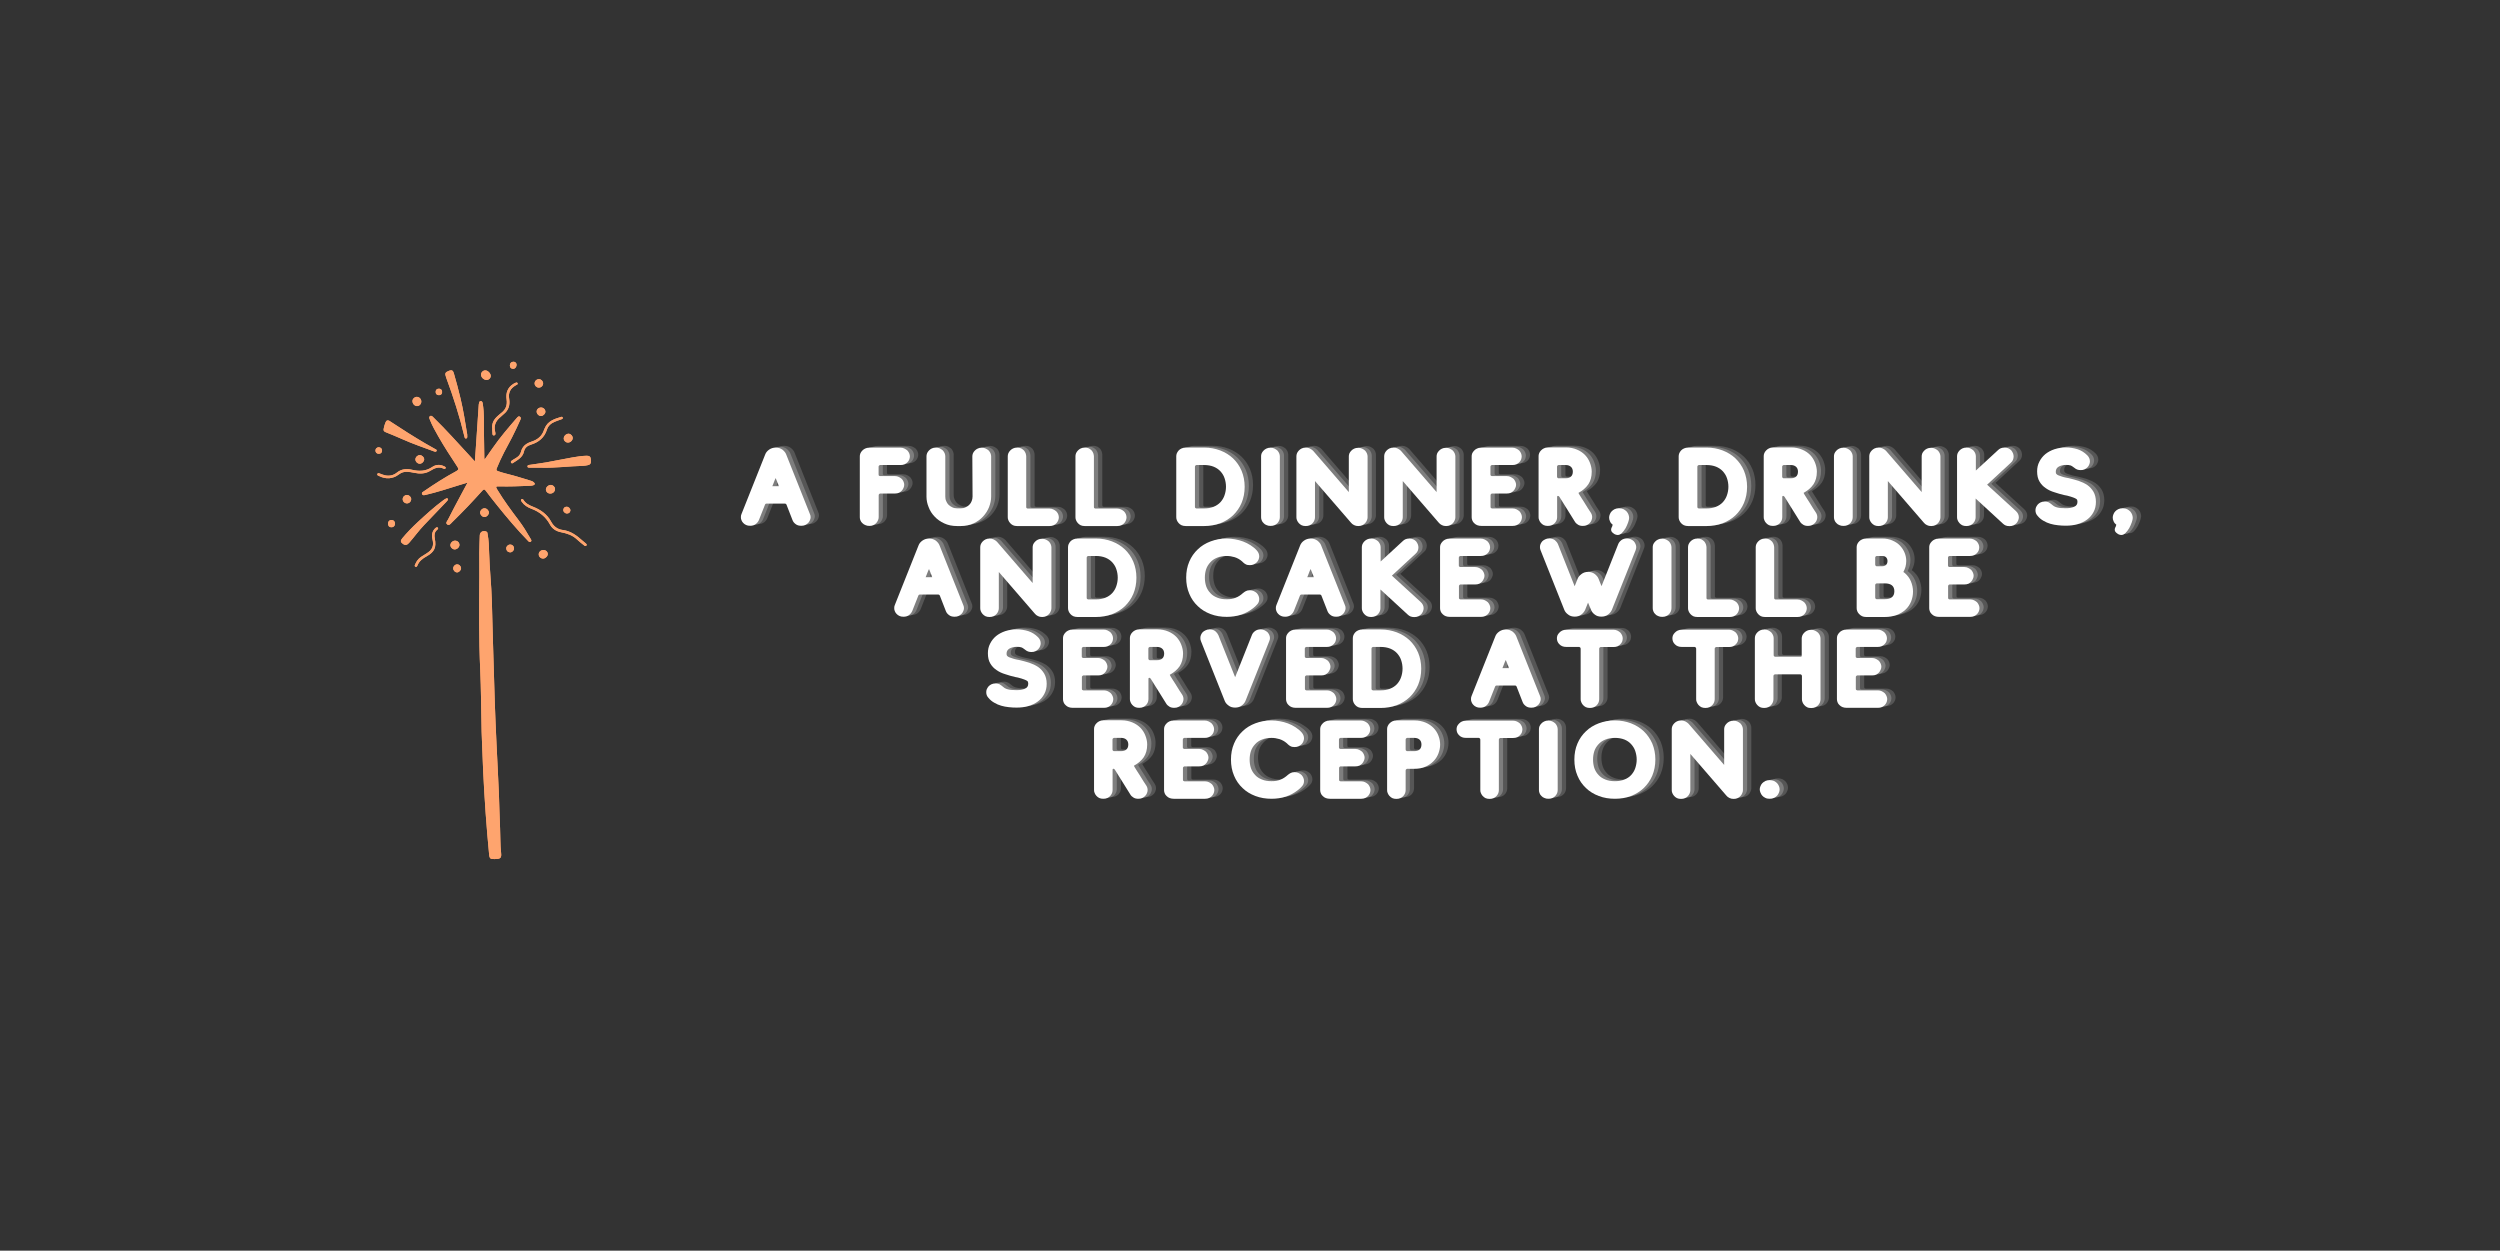 <?xml version="1.0" encoding="UTF-8"?><svg xmlns="http://www.w3.org/2000/svg" xmlns:xlink="http://www.w3.org/1999/xlink" width="224.88" zoomAndPan="magnify" viewBox="0 0 224.88 112.5" height="112.5" preserveAspectRatio="xMidYMid meet" version="1.0"><rect x="0" y="0" width="224.88" height="112.5" fill="#333333" stroke="none"/><defs><g><g id="glyph-0-0"><path d="M 4.82 -6.43 C 4.762 -6.59 4.641 -6.73 4.484 -6.859 C 4.312 -6.977 4.117 -7.047 3.887 -7.047 C 3.648 -7.047 3.449 -6.977 3.281 -6.859 C 3.109 -6.738 2.992 -6.59 2.934 -6.43 L 0.797 -1.062 C 0.754 -0.973 0.746 -0.883 0.746 -0.785 C 0.746 -0.695 0.754 -0.605 0.797 -0.516 C 0.836 -0.418 0.883 -0.34 0.953 -0.27 C 1.023 -0.188 1.113 -0.129 1.223 -0.078 C 1.32 -0.031 1.441 -0.012 1.582 -0.012 C 1.781 -0.012 1.949 -0.059 2.086 -0.168 C 2.215 -0.27 2.305 -0.387 2.367 -0.527 L 2.922 -1.93 C 2.934 -1.949 2.953 -1.969 2.973 -1.988 C 2.992 -1.996 3.023 -2.008 3.043 -2.008 L 4.723 -2.008 C 4.762 -2.008 4.801 -1.977 4.84 -1.93 L 5.387 -0.527 C 5.438 -0.387 5.527 -0.27 5.664 -0.168 C 5.797 -0.059 5.965 -0.012 6.172 -0.012 C 6.312 -0.012 6.43 -0.031 6.531 -0.078 C 6.629 -0.129 6.719 -0.188 6.801 -0.27 C 6.867 -0.34 6.918 -0.418 6.957 -0.516 C 6.996 -0.605 7.02 -0.695 7.02 -0.785 C 7.02 -0.883 6.996 -0.984 6.957 -1.062 Z M 3.875 -4.305 C 3.898 -4.246 3.918 -4.195 3.938 -4.145 C 3.957 -4.086 3.984 -4.035 4.008 -3.977 C 4.027 -3.906 4.055 -3.848 4.086 -3.789 C 4.105 -3.727 4.125 -3.668 4.145 -3.617 C 4.156 -3.59 4.164 -3.57 4.164 -3.57 L 3.57 -3.57 C 3.578 -3.578 3.59 -3.59 3.59 -3.609 C 3.629 -3.727 3.68 -3.836 3.727 -3.957 C 3.766 -4.074 3.816 -4.184 3.875 -4.305 Z M 3.875 -4.305 "/></g><g id="glyph-0-1"/><g id="glyph-0-2"><path d="M 0.715 -0.773 C 0.715 -0.676 0.734 -0.586 0.773 -0.496 C 0.816 -0.398 0.863 -0.316 0.945 -0.25 C 1.023 -0.168 1.113 -0.109 1.223 -0.07 C 1.32 -0.02 1.441 0 1.582 0 C 1.719 0 1.84 -0.02 1.938 -0.07 C 2.039 -0.121 2.129 -0.18 2.195 -0.258 C 2.266 -0.34 2.316 -0.418 2.355 -0.516 C 2.395 -0.605 2.414 -0.695 2.414 -0.785 L 2.414 -2.754 C 2.414 -2.805 2.426 -2.844 2.465 -2.871 C 2.496 -2.895 2.523 -2.914 2.543 -2.914 L 3.875 -2.914 C 4.016 -2.914 4.137 -2.934 4.234 -2.98 C 4.336 -3.031 4.422 -3.09 4.492 -3.172 C 4.562 -3.25 4.613 -3.328 4.652 -3.43 C 4.691 -3.52 4.711 -3.609 4.711 -3.699 C 4.711 -3.789 4.691 -3.875 4.652 -3.977 C 4.613 -4.066 4.562 -4.145 4.492 -4.227 C 4.414 -4.293 4.324 -4.355 4.227 -4.402 C 4.125 -4.453 4.008 -4.484 3.867 -4.484 L 2.535 -4.484 C 2.516 -4.484 2.484 -4.492 2.457 -4.512 C 2.414 -4.531 2.406 -4.574 2.406 -4.633 L 2.406 -5.316 C 2.406 -5.367 2.414 -5.406 2.457 -5.438 C 2.484 -5.457 2.516 -5.477 2.535 -5.477 L 4.383 -5.477 C 4.523 -5.477 4.641 -5.496 4.75 -5.547 C 4.852 -5.598 4.941 -5.656 5.012 -5.734 C 5.078 -5.805 5.129 -5.883 5.168 -5.984 C 5.199 -6.074 5.219 -6.164 5.219 -6.254 C 5.219 -6.344 5.199 -6.43 5.16 -6.531 C 5.121 -6.621 5.07 -6.699 5 -6.781 C 4.922 -6.848 4.832 -6.91 4.73 -6.957 C 4.633 -7.008 4.512 -7.039 4.375 -7.039 L 1.562 -7.039 C 1.422 -7.039 1.293 -7.008 1.191 -6.957 C 1.094 -6.91 1.004 -6.848 0.934 -6.77 C 0.855 -6.691 0.805 -6.609 0.766 -6.52 C 0.727 -6.422 0.715 -6.332 0.715 -6.254 Z M 0.715 -0.773 "/></g><g id="glyph-0-3"><path d="M 4.859 -6.242 L 4.879 -2.645 C 4.879 -2.504 4.852 -2.367 4.801 -2.238 C 4.75 -2.105 4.684 -1.996 4.582 -1.898 C 4.484 -1.801 4.375 -1.73 4.246 -1.672 C 4.117 -1.609 3.977 -1.582 3.828 -1.582 L 3.488 -1.582 C 3.328 -1.582 3.191 -1.609 3.062 -1.672 C 2.934 -1.73 2.824 -1.801 2.723 -1.898 C 2.625 -1.996 2.555 -2.105 2.504 -2.238 C 2.445 -2.367 2.426 -2.504 2.426 -2.645 L 2.426 -6.262 C 2.426 -6.352 2.406 -6.441 2.367 -6.539 C 2.324 -6.629 2.277 -6.711 2.207 -6.789 C 2.129 -6.859 2.039 -6.918 1.938 -6.969 C 1.84 -7.02 1.719 -7.047 1.582 -7.047 C 1.441 -7.047 1.312 -7.02 1.211 -6.969 C 1.113 -6.918 1.023 -6.859 0.953 -6.781 C 0.875 -6.699 0.824 -6.621 0.785 -6.531 C 0.746 -6.43 0.734 -6.344 0.734 -6.254 L 0.734 -2.633 C 0.734 -2.316 0.797 -2.008 0.926 -1.691 C 1.043 -1.371 1.223 -1.094 1.461 -0.844 C 1.699 -0.586 1.988 -0.387 2.324 -0.23 C 2.664 -0.07 3.043 0.012 3.48 0.012 L 3.816 0.012 C 4.246 0.012 4.633 -0.07 4.969 -0.23 C 5.309 -0.387 5.586 -0.586 5.824 -0.844 C 6.055 -1.094 6.234 -1.371 6.363 -1.691 C 6.48 -2.008 6.551 -2.316 6.551 -2.633 L 6.551 -6.254 C 6.551 -6.344 6.531 -6.43 6.492 -6.531 C 6.453 -6.621 6.402 -6.699 6.332 -6.781 C 6.254 -6.848 6.164 -6.91 6.062 -6.957 C 5.965 -7.008 5.844 -7.039 5.707 -7.039 C 5.566 -7.039 5.438 -7.008 5.34 -6.957 C 5.238 -6.91 5.148 -6.848 5.078 -6.77 C 5 -6.691 4.949 -6.609 4.91 -6.52 C 4.871 -6.422 4.859 -6.332 4.859 -6.242 Z M 4.859 -6.242 "/></g><g id="glyph-0-4"><path d="M 2.395 -6.254 C 2.395 -6.332 2.375 -6.41 2.348 -6.512 C 2.316 -6.602 2.266 -6.691 2.207 -6.77 C 2.137 -6.848 2.047 -6.91 1.949 -6.969 C 1.848 -7.02 1.719 -7.047 1.582 -7.047 C 1.441 -7.047 1.312 -7.02 1.211 -6.969 C 1.113 -6.918 1.023 -6.859 0.953 -6.781 C 0.875 -6.699 0.824 -6.621 0.785 -6.531 C 0.746 -6.43 0.734 -6.344 0.734 -6.254 L 0.734 -0.785 C 0.734 -0.695 0.746 -0.605 0.785 -0.516 C 0.824 -0.418 0.875 -0.34 0.945 -0.258 C 1.016 -0.18 1.102 -0.109 1.203 -0.059 C 1.301 -0.012 1.43 0.012 1.57 0.012 L 4.492 0.012 C 4.633 0.012 4.75 -0.012 4.859 -0.059 C 4.961 -0.109 5.051 -0.168 5.121 -0.25 C 5.188 -0.328 5.238 -0.406 5.277 -0.508 C 5.309 -0.598 5.328 -0.688 5.328 -0.773 C 5.328 -0.863 5.309 -0.953 5.27 -1.055 C 5.23 -1.145 5.18 -1.223 5.109 -1.301 C 5.031 -1.371 4.941 -1.43 4.84 -1.48 C 4.742 -1.531 4.621 -1.562 4.484 -1.562 L 2.523 -1.562 C 2.504 -1.562 2.477 -1.57 2.445 -1.59 C 2.406 -1.609 2.395 -1.648 2.395 -1.711 Z M 2.395 -6.254 "/></g><g id="glyph-0-5"><path d="M 3.242 0.012 C 3.758 0.012 4.234 -0.07 4.684 -0.238 C 5.129 -0.406 5.516 -0.645 5.844 -0.953 C 6.164 -1.262 6.422 -1.629 6.609 -2.066 C 6.789 -2.504 6.887 -2.98 6.887 -3.52 C 6.887 -4.047 6.789 -4.523 6.609 -4.961 C 6.422 -5.398 6.164 -5.766 5.844 -6.074 C 5.516 -6.383 5.129 -6.621 4.691 -6.789 C 4.246 -6.957 3.758 -7.047 3.242 -7.047 L 1.59 -7.047 C 1.453 -7.047 1.32 -7.02 1.211 -6.969 C 1.102 -6.918 1.016 -6.859 0.945 -6.781 C 0.875 -6.699 0.824 -6.621 0.785 -6.531 C 0.746 -6.43 0.734 -6.344 0.734 -6.254 L 0.734 -0.797 C 0.734 -0.707 0.746 -0.617 0.785 -0.516 C 0.824 -0.418 0.875 -0.34 0.945 -0.258 C 1.016 -0.18 1.102 -0.109 1.211 -0.059 C 1.32 -0.012 1.453 0.012 1.59 0.012 Z M 3.242 -1.57 L 2.543 -1.57 C 2.523 -1.57 2.496 -1.582 2.465 -1.602 C 2.426 -1.621 2.414 -1.66 2.414 -1.719 L 2.414 -5.316 C 2.414 -5.367 2.426 -5.406 2.465 -5.438 C 2.496 -5.457 2.523 -5.477 2.543 -5.477 L 3.242 -5.477 C 3.559 -5.477 3.848 -5.426 4.094 -5.328 C 4.336 -5.23 4.543 -5.09 4.711 -4.91 C 4.871 -4.73 5 -4.531 5.078 -4.293 C 5.16 -4.055 5.207 -3.797 5.207 -3.527 C 5.207 -3.25 5.16 -3.004 5.078 -2.762 C 5 -2.523 4.871 -2.316 4.711 -2.137 C 4.543 -1.957 4.336 -1.82 4.094 -1.719 C 3.848 -1.621 3.559 -1.57 3.242 -1.57 Z M 3.242 -1.57 "/></g><g id="glyph-0-6"><path d="M 0.727 -0.773 C 0.727 -0.676 0.746 -0.586 0.785 -0.496 C 0.824 -0.398 0.875 -0.316 0.953 -0.25 C 1.023 -0.168 1.113 -0.109 1.223 -0.07 C 1.32 -0.02 1.441 0 1.582 0 C 1.719 0 1.84 -0.02 1.949 -0.07 C 2.047 -0.121 2.137 -0.18 2.207 -0.258 C 2.277 -0.34 2.324 -0.418 2.367 -0.516 C 2.395 -0.605 2.414 -0.695 2.414 -0.785 L 2.414 -6.254 C 2.414 -6.344 2.395 -6.43 2.355 -6.531 C 2.316 -6.621 2.266 -6.699 2.195 -6.781 C 2.117 -6.848 2.027 -6.91 1.93 -6.957 C 1.828 -7.008 1.711 -7.039 1.57 -7.039 C 1.43 -7.039 1.301 -7.008 1.203 -6.957 C 1.102 -6.91 1.016 -6.848 0.945 -6.77 C 0.863 -6.691 0.816 -6.609 0.773 -6.52 C 0.734 -6.422 0.727 -6.332 0.727 -6.254 Z M 0.727 -0.773 "/></g><g id="glyph-0-7"><path d="M 2.406 -4.035 L 5.645 -0.289 C 5.715 -0.199 5.805 -0.129 5.926 -0.07 C 6.035 -0.012 6.164 0.012 6.301 0.012 C 6.441 0.012 6.562 -0.012 6.66 -0.059 C 6.758 -0.109 6.848 -0.168 6.918 -0.25 C 6.988 -0.328 7.039 -0.406 7.078 -0.508 C 7.117 -0.598 7.137 -0.688 7.137 -0.773 L 7.137 -6.254 C 7.137 -6.332 7.117 -6.422 7.078 -6.52 C 7.039 -6.609 6.988 -6.691 6.918 -6.77 C 6.84 -6.84 6.75 -6.898 6.648 -6.949 C 6.551 -6.996 6.43 -7.027 6.293 -7.027 C 6.152 -7.027 6.023 -6.996 5.926 -6.949 C 5.824 -6.898 5.734 -6.84 5.664 -6.758 C 5.586 -6.68 5.535 -6.602 5.496 -6.512 C 5.457 -6.41 5.449 -6.32 5.449 -6.242 L 5.449 -3.043 L 2.238 -6.758 C 2.156 -6.84 2.066 -6.898 1.957 -6.957 C 1.84 -7.02 1.719 -7.047 1.582 -7.047 C 1.441 -7.047 1.312 -7.02 1.211 -6.969 C 1.113 -6.918 1.023 -6.859 0.953 -6.781 C 0.875 -6.699 0.824 -6.621 0.785 -6.531 C 0.746 -6.43 0.734 -6.344 0.734 -6.254 L 0.734 -0.785 C 0.734 -0.695 0.746 -0.605 0.785 -0.516 C 0.824 -0.418 0.875 -0.34 0.945 -0.258 C 1.016 -0.18 1.102 -0.109 1.203 -0.059 C 1.301 -0.012 1.43 0.012 1.57 0.012 C 1.711 0.012 1.828 -0.012 1.938 -0.059 C 2.039 -0.109 2.129 -0.168 2.195 -0.25 C 2.266 -0.328 2.316 -0.406 2.355 -0.508 C 2.387 -0.598 2.406 -0.688 2.406 -0.773 Z M 2.406 -4.035 "/></g><g id="glyph-0-8"><path d="M 1.582 0 L 4.395 0 C 4.531 0 4.652 -0.02 4.762 -0.07 C 4.859 -0.121 4.949 -0.18 5.02 -0.258 C 5.09 -0.34 5.141 -0.418 5.18 -0.516 C 5.207 -0.605 5.23 -0.695 5.23 -0.785 C 5.23 -0.875 5.207 -0.965 5.168 -1.062 C 5.129 -1.152 5.078 -1.234 5.012 -1.312 C 4.93 -1.383 4.84 -1.441 4.742 -1.492 C 4.641 -1.539 4.523 -1.57 4.383 -1.57 L 2.535 -1.57 C 2.516 -1.57 2.484 -1.582 2.457 -1.602 C 2.414 -1.621 2.406 -1.66 2.406 -1.719 L 2.406 -2.754 C 2.406 -2.805 2.414 -2.844 2.457 -2.871 C 2.484 -2.895 2.516 -2.914 2.535 -2.914 L 3.867 -2.914 C 4.008 -2.914 4.125 -2.934 4.227 -2.98 C 4.324 -3.031 4.414 -3.09 4.484 -3.172 C 4.551 -3.25 4.602 -3.328 4.641 -3.43 C 4.684 -3.52 4.703 -3.609 4.703 -3.699 C 4.703 -3.789 4.684 -3.875 4.641 -3.977 C 4.602 -4.066 4.551 -4.145 4.484 -4.227 C 4.402 -4.293 4.312 -4.355 4.215 -4.402 C 4.117 -4.453 3.996 -4.484 3.855 -4.484 L 2.523 -4.484 C 2.504 -4.484 2.477 -4.492 2.445 -4.512 C 2.406 -4.531 2.395 -4.574 2.395 -4.633 L 2.395 -5.316 C 2.395 -5.367 2.406 -5.406 2.445 -5.438 C 2.477 -5.457 2.504 -5.477 2.523 -5.477 L 4.375 -5.477 C 4.512 -5.477 4.633 -5.496 4.742 -5.547 C 4.84 -5.598 4.93 -5.656 5 -5.734 C 5.07 -5.805 5.121 -5.883 5.16 -5.984 C 5.188 -6.074 5.207 -6.164 5.207 -6.254 C 5.207 -6.344 5.188 -6.43 5.148 -6.531 C 5.109 -6.621 5.059 -6.699 4.988 -6.781 C 4.91 -6.848 4.82 -6.91 4.723 -6.957 C 4.621 -7.008 4.504 -7.039 4.363 -7.039 L 1.551 -7.039 C 1.41 -7.039 1.281 -7.008 1.184 -6.957 C 1.082 -6.91 0.992 -6.848 0.926 -6.77 C 0.844 -6.691 0.797 -6.609 0.754 -6.52 C 0.715 -6.422 0.707 -6.332 0.707 -6.254 L 0.707 -0.773 C 0.707 -0.676 0.727 -0.578 0.766 -0.488 C 0.805 -0.387 0.863 -0.309 0.945 -0.238 C 1.023 -0.16 1.113 -0.098 1.223 -0.059 C 1.332 -0.02 1.453 0 1.582 0 Z M 1.582 0 "/></g><g id="glyph-0-9"><path d="M 4.336 -2.973 C 4.711 -3.18 5.012 -3.438 5.219 -3.738 C 5.418 -4.035 5.527 -4.422 5.527 -4.879 C 5.527 -5.148 5.469 -5.418 5.367 -5.676 C 5.27 -5.934 5.121 -6.172 4.922 -6.383 C 4.723 -6.582 4.484 -6.75 4.195 -6.867 C 3.906 -6.988 3.578 -7.059 3.211 -7.059 L 1.59 -7.059 C 1.453 -7.059 1.32 -7.027 1.223 -6.977 C 1.125 -6.93 1.035 -6.867 0.965 -6.789 C 0.883 -6.711 0.836 -6.629 0.797 -6.539 C 0.754 -6.441 0.746 -6.352 0.746 -6.262 L 0.746 -0.797 C 0.746 -0.707 0.754 -0.617 0.797 -0.527 C 0.836 -0.426 0.883 -0.348 0.953 -0.27 C 1.023 -0.188 1.113 -0.121 1.211 -0.07 C 1.312 -0.02 1.441 0 1.582 0 C 1.719 0 1.84 -0.02 1.949 -0.07 C 2.047 -0.121 2.137 -0.18 2.207 -0.258 C 2.277 -0.34 2.324 -0.418 2.367 -0.516 C 2.395 -0.605 2.414 -0.695 2.414 -0.785 L 2.414 -2.605 C 2.414 -2.645 2.426 -2.676 2.445 -2.684 C 2.465 -2.695 2.477 -2.703 2.484 -2.703 C 2.523 -2.703 2.574 -2.676 2.613 -2.625 L 4.008 -0.387 C 4.074 -0.27 4.176 -0.18 4.293 -0.109 C 4.414 -0.031 4.562 0 4.73 0 C 4.871 0 4.988 -0.02 5.09 -0.07 C 5.188 -0.121 5.277 -0.18 5.348 -0.258 C 5.418 -0.328 5.469 -0.406 5.508 -0.508 C 5.547 -0.605 5.566 -0.695 5.566 -0.785 C 5.566 -0.926 5.527 -1.062 5.449 -1.184 C 5.406 -1.234 5.328 -1.352 5.207 -1.551 C 5.09 -1.738 4.961 -1.949 4.82 -2.176 C 4.742 -2.285 4.672 -2.395 4.613 -2.496 C 4.551 -2.594 4.492 -2.695 4.441 -2.773 C 4.383 -2.852 4.355 -2.922 4.336 -2.973 Z M 2.406 -4.441 L 2.406 -5.316 C 2.406 -5.367 2.414 -5.406 2.457 -5.438 C 2.484 -5.457 2.516 -5.477 2.535 -5.477 L 3.191 -5.477 C 3.391 -5.477 3.547 -5.418 3.656 -5.316 C 3.766 -5.219 3.828 -5.07 3.828 -4.879 C 3.828 -4.684 3.766 -4.531 3.656 -4.434 C 3.547 -4.336 3.391 -4.285 3.191 -4.285 L 2.535 -4.285 C 2.516 -4.285 2.484 -4.293 2.457 -4.324 C 2.414 -4.344 2.406 -4.383 2.406 -4.441 Z M 2.406 -4.441 "/></g><g id="glyph-0-10"><path d="M 1.539 0.816 C 1.66 0.816 1.789 0.754 1.91 0.637 C 2.027 0.516 2.137 0.367 2.238 0.199 C 2.324 0.031 2.406 -0.141 2.465 -0.316 C 2.523 -0.488 2.555 -0.617 2.555 -0.715 C 2.555 -0.805 2.535 -0.906 2.504 -1.004 C 2.465 -1.102 2.414 -1.203 2.336 -1.293 C 2.258 -1.371 2.168 -1.441 2.059 -1.5 C 1.938 -1.562 1.809 -1.59 1.648 -1.59 C 1.5 -1.59 1.371 -1.562 1.262 -1.512 C 1.145 -1.453 1.055 -1.391 0.984 -1.312 C 0.906 -1.234 0.855 -1.145 0.816 -1.043 C 0.773 -0.945 0.754 -0.844 0.754 -0.754 C 0.754 -0.637 0.773 -0.527 0.836 -0.406 C 0.883 -0.289 0.965 -0.188 1.074 -0.109 C 1.055 0 1.016 0.09 0.973 0.16 C 0.945 0.23 0.934 0.289 0.934 0.328 C 0.934 0.406 0.953 0.469 0.992 0.527 C 1.035 0.586 1.094 0.637 1.152 0.676 C 1.211 0.727 1.281 0.766 1.352 0.785 C 1.422 0.805 1.48 0.816 1.539 0.816 Z M 1.539 0.816 "/></g><g id="glyph-0-11"><path d="M 2.426 -4.98 L 2.426 -6.262 C 2.426 -6.352 2.406 -6.441 2.367 -6.539 C 2.324 -6.629 2.277 -6.711 2.207 -6.789 C 2.129 -6.859 2.039 -6.918 1.938 -6.969 C 1.84 -7.02 1.719 -7.047 1.582 -7.047 C 1.441 -7.047 1.312 -7.02 1.211 -6.969 C 1.113 -6.918 1.023 -6.859 0.953 -6.781 C 0.875 -6.699 0.824 -6.621 0.785 -6.531 C 0.746 -6.43 0.734 -6.344 0.734 -6.254 L 0.734 -0.785 C 0.734 -0.695 0.746 -0.605 0.785 -0.516 C 0.824 -0.418 0.875 -0.34 0.945 -0.258 C 1.016 -0.18 1.102 -0.109 1.203 -0.059 C 1.301 -0.012 1.43 0.012 1.57 0.012 C 1.711 0.012 1.828 -0.012 1.938 -0.059 C 2.039 -0.109 2.129 -0.168 2.195 -0.25 C 2.266 -0.328 2.316 -0.406 2.355 -0.508 C 2.387 -0.598 2.406 -0.688 2.406 -0.773 L 2.406 -2.465 L 4.859 -0.207 C 4.93 -0.141 5.012 -0.078 5.109 -0.039 C 5.207 0 5.316 0.02 5.449 0.02 C 5.586 0.02 5.707 0 5.816 -0.051 C 5.914 -0.098 6.004 -0.16 6.074 -0.238 C 6.145 -0.316 6.191 -0.398 6.234 -0.496 C 6.273 -0.598 6.293 -0.688 6.293 -0.773 C 6.293 -0.984 6.203 -1.172 6.035 -1.332 L 3.438 -3.707 L 5.566 -5.676 C 5.656 -5.754 5.727 -5.844 5.766 -5.945 C 5.805 -6.043 5.824 -6.152 5.824 -6.254 C 5.824 -6.332 5.805 -6.422 5.773 -6.52 C 5.734 -6.609 5.688 -6.699 5.625 -6.781 C 5.559 -6.859 5.469 -6.918 5.367 -6.969 C 5.27 -7.02 5.148 -7.047 5.012 -7.047 C 4.879 -7.047 4.77 -7.027 4.672 -6.988 C 4.574 -6.949 4.492 -6.887 4.422 -6.82 Z M 2.426 -4.98 "/></g><g id="glyph-0-12"><path d="M 3.449 -0.02 C 3.828 -0.02 4.184 -0.059 4.523 -0.16 C 4.852 -0.258 5.141 -0.398 5.379 -0.578 C 5.617 -0.754 5.816 -0.984 5.953 -1.254 C 6.094 -1.512 6.164 -1.82 6.164 -2.168 C 6.164 -2.523 6.082 -2.832 5.945 -3.07 C 5.805 -3.309 5.617 -3.52 5.387 -3.68 C 5.148 -3.836 4.891 -3.957 4.602 -4.055 C 4.305 -4.145 4.016 -4.227 3.727 -4.293 C 3.656 -4.305 3.57 -4.324 3.461 -4.344 C 3.352 -4.363 3.242 -4.395 3.121 -4.434 C 3.004 -4.465 2.902 -4.504 2.805 -4.543 C 2.703 -4.582 2.633 -4.633 2.594 -4.691 C 2.566 -4.723 2.555 -4.781 2.555 -4.879 C 2.555 -5.07 2.633 -5.219 2.812 -5.328 C 2.98 -5.426 3.199 -5.488 3.469 -5.488 C 3.559 -5.488 3.637 -5.477 3.707 -5.477 C 3.766 -5.469 3.828 -5.457 3.887 -5.438 C 3.945 -5.418 3.996 -5.387 4.055 -5.348 C 4.105 -5.309 4.164 -5.27 4.234 -5.219 C 4.395 -5.078 4.574 -5.02 4.793 -5.02 C 4.93 -5.02 5.051 -5.039 5.148 -5.09 C 5.25 -5.141 5.34 -5.199 5.406 -5.277 C 5.477 -5.348 5.527 -5.426 5.566 -5.527 C 5.605 -5.617 5.625 -5.707 5.625 -5.797 C 5.625 -6.004 5.547 -6.191 5.387 -6.352 C 5.129 -6.609 4.84 -6.789 4.512 -6.898 C 4.184 -6.996 3.836 -7.059 3.461 -7.059 C 3.09 -7.059 2.754 -6.996 2.434 -6.898 C 2.117 -6.789 1.84 -6.641 1.609 -6.453 C 1.383 -6.262 1.203 -6.035 1.074 -5.773 C 0.934 -5.508 0.875 -5.219 0.875 -4.91 C 0.875 -4.531 0.945 -4.227 1.094 -3.984 C 1.234 -3.746 1.422 -3.547 1.66 -3.391 C 1.887 -3.23 2.148 -3.109 2.445 -3.023 C 2.734 -2.922 3.023 -2.844 3.32 -2.773 C 3.379 -2.762 3.461 -2.742 3.578 -2.723 C 3.688 -2.695 3.809 -2.664 3.926 -2.625 C 4.047 -2.586 4.156 -2.543 4.254 -2.504 C 4.355 -2.465 4.422 -2.414 4.465 -2.367 C 4.484 -2.316 4.504 -2.246 4.504 -2.168 C 4.504 -1.949 4.402 -1.801 4.203 -1.719 C 4.008 -1.629 3.758 -1.59 3.449 -1.59 C 3.359 -1.59 3.262 -1.59 3.16 -1.602 C 3.051 -1.602 2.941 -1.609 2.832 -1.629 C 2.723 -1.648 2.625 -1.672 2.523 -1.711 C 2.426 -1.75 2.336 -1.801 2.277 -1.859 C 2.156 -1.957 2.059 -2.039 1.957 -2.098 C 1.859 -2.156 1.719 -2.195 1.562 -2.195 C 1.422 -2.195 1.293 -2.168 1.191 -2.117 C 1.094 -2.066 1.004 -2.008 0.934 -1.93 C 0.863 -1.848 0.816 -1.758 0.773 -1.672 C 0.734 -1.57 0.727 -1.48 0.727 -1.402 C 0.727 -1.211 0.785 -1.043 0.926 -0.895 C 1.074 -0.715 1.254 -0.566 1.453 -0.457 C 1.648 -0.34 1.859 -0.25 2.078 -0.188 C 2.297 -0.129 2.523 -0.078 2.762 -0.059 C 2.992 -0.031 3.219 -0.02 3.449 -0.02 Z M 3.449 -0.02 "/></g><g id="glyph-0-13"><path d="M 5.863 -2.148 C 5.645 -1.949 5.426 -1.809 5.199 -1.719 C 4.969 -1.621 4.703 -1.582 4.395 -1.582 C 4.066 -1.582 3.777 -1.629 3.539 -1.73 C 3.289 -1.828 3.082 -1.957 2.922 -2.137 C 2.754 -2.316 2.625 -2.516 2.543 -2.754 C 2.465 -2.992 2.426 -3.25 2.426 -3.527 C 2.426 -3.797 2.465 -4.055 2.543 -4.293 C 2.625 -4.531 2.754 -4.73 2.922 -4.91 C 3.082 -5.09 3.289 -5.23 3.539 -5.328 C 3.777 -5.426 4.066 -5.477 4.395 -5.477 C 4.633 -5.477 4.871 -5.438 5.109 -5.367 C 5.348 -5.289 5.566 -5.168 5.746 -5.012 C 5.766 -4.988 5.785 -4.98 5.805 -4.961 L 5.863 -4.902 C 5.934 -4.832 6.016 -4.77 6.113 -4.723 C 6.203 -4.672 6.32 -4.652 6.473 -4.652 C 6.609 -4.652 6.73 -4.672 6.828 -4.723 C 6.93 -4.77 7.02 -4.832 7.098 -4.91 C 7.168 -4.98 7.215 -5.059 7.258 -5.16 C 7.297 -5.258 7.316 -5.348 7.316 -5.438 C 7.316 -5.625 7.246 -5.805 7.105 -5.965 C 6.949 -6.145 6.758 -6.301 6.539 -6.441 C 6.32 -6.582 6.102 -6.691 5.863 -6.781 C 5.625 -6.867 5.379 -6.938 5.129 -6.977 C 4.871 -7.02 4.633 -7.047 4.395 -7.047 C 3.875 -7.047 3.391 -6.957 2.941 -6.789 C 2.496 -6.621 2.105 -6.383 1.789 -6.074 C 1.461 -5.766 1.203 -5.398 1.023 -4.969 C 0.836 -4.531 0.746 -4.055 0.746 -3.527 C 0.746 -2.992 0.836 -2.516 1.023 -2.078 C 1.203 -1.641 1.461 -1.273 1.789 -0.965 C 2.105 -0.656 2.496 -0.418 2.941 -0.25 C 3.391 -0.078 3.875 0 4.395 0 C 4.832 0 5.25 -0.059 5.656 -0.188 C 6.062 -0.316 6.43 -0.516 6.758 -0.773 C 6.898 -0.875 7.02 -0.992 7.137 -1.125 C 7.258 -1.254 7.316 -1.41 7.316 -1.609 C 7.316 -1.699 7.297 -1.789 7.258 -1.887 C 7.215 -1.977 7.168 -2.059 7.098 -2.137 C 7.02 -2.207 6.93 -2.266 6.828 -2.316 C 6.73 -2.367 6.609 -2.395 6.473 -2.395 C 6.32 -2.395 6.203 -2.367 6.113 -2.316 C 6.016 -2.266 5.934 -2.207 5.863 -2.148 Z M 5.863 -2.148 "/></g><g id="glyph-0-14"><path d="M 3.855 -2.754 L 2.355 -6.539 C 2.297 -6.672 2.207 -6.789 2.078 -6.898 C 1.938 -6.996 1.77 -7.059 1.57 -7.059 C 1.43 -7.059 1.312 -7.027 1.211 -6.977 C 1.102 -6.93 1.016 -6.867 0.945 -6.801 C 0.875 -6.719 0.824 -6.641 0.785 -6.551 C 0.746 -6.453 0.734 -6.363 0.734 -6.281 C 0.734 -6.191 0.746 -6.102 0.785 -6.004 L 2.922 -0.637 C 2.98 -0.477 3.102 -0.328 3.27 -0.207 C 3.43 -0.078 3.629 -0.02 3.867 -0.02 C 4.094 -0.02 4.293 -0.078 4.453 -0.207 C 4.613 -0.328 4.73 -0.477 4.801 -0.637 L 5.059 -1.281 L 5.328 -0.637 C 5.387 -0.477 5.496 -0.328 5.664 -0.207 C 5.824 -0.078 6.023 -0.02 6.262 -0.02 C 6.492 -0.02 6.691 -0.078 6.859 -0.207 C 7.02 -0.328 7.137 -0.477 7.207 -0.637 L 9.344 -6.004 C 9.375 -6.102 9.395 -6.191 9.395 -6.281 C 9.395 -6.363 9.375 -6.453 9.332 -6.551 C 9.293 -6.641 9.246 -6.719 9.176 -6.801 C 9.105 -6.867 9.016 -6.93 8.918 -6.977 C 8.809 -7.027 8.688 -7.059 8.559 -7.059 C 8.352 -7.059 8.18 -6.996 8.051 -6.898 C 7.914 -6.789 7.824 -6.672 7.773 -6.539 L 6.273 -2.762 L 6.004 -3.43 C 5.945 -3.59 5.824 -3.727 5.664 -3.855 C 5.496 -3.977 5.297 -4.047 5.07 -4.047 C 4.832 -4.047 4.633 -3.977 4.473 -3.855 C 4.305 -3.727 4.184 -3.59 4.125 -3.43 Z M 3.855 -2.754 "/></g><g id="glyph-0-15"><path d="M 4.949 -4.035 C 5.031 -4.195 5.098 -4.355 5.141 -4.512 C 5.18 -4.672 5.207 -4.84 5.207 -5.02 C 5.207 -5.277 5.16 -5.527 5.059 -5.766 C 4.961 -6.004 4.82 -6.223 4.641 -6.41 C 4.465 -6.602 4.234 -6.75 3.965 -6.867 C 3.699 -6.988 3.391 -7.047 3.051 -7.047 L 1.602 -7.047 C 1.461 -7.047 1.332 -7.02 1.234 -6.969 C 1.125 -6.918 1.035 -6.859 0.965 -6.781 C 0.883 -6.699 0.836 -6.621 0.797 -6.531 C 0.754 -6.43 0.746 -6.344 0.746 -6.254 L 0.746 -0.797 C 0.746 -0.707 0.754 -0.617 0.797 -0.516 C 0.836 -0.418 0.883 -0.34 0.965 -0.258 C 1.035 -0.18 1.125 -0.109 1.234 -0.059 C 1.332 -0.012 1.461 0.012 1.602 0.012 L 3.27 0.012 C 3.668 0.012 4.027 -0.051 4.344 -0.168 C 4.66 -0.289 4.93 -0.449 5.148 -0.656 C 5.367 -0.863 5.527 -1.102 5.645 -1.383 C 5.754 -1.66 5.816 -1.957 5.816 -2.277 C 5.816 -2.594 5.746 -2.902 5.625 -3.199 C 5.496 -3.5 5.309 -3.746 5.051 -3.965 C 5.031 -3.977 5.02 -3.984 5 -3.996 C 4.98 -4.008 4.969 -4.016 4.949 -4.035 Z M 3.043 -4.551 L 2.543 -4.551 C 2.523 -4.551 2.496 -4.562 2.465 -4.594 C 2.426 -4.613 2.414 -4.652 2.414 -4.711 L 2.414 -5.316 C 2.414 -5.367 2.426 -5.406 2.465 -5.438 C 2.496 -5.457 2.523 -5.477 2.543 -5.477 L 3.043 -5.477 C 3.191 -5.477 3.309 -5.438 3.391 -5.359 C 3.469 -5.277 3.52 -5.168 3.52 -5.02 C 3.52 -4.871 3.469 -4.75 3.391 -4.672 C 3.301 -4.594 3.18 -4.551 3.043 -4.551 Z M 2.414 -1.75 L 2.414 -2.852 C 2.414 -2.902 2.426 -2.941 2.465 -2.973 C 2.496 -2.992 2.523 -3.012 2.543 -3.012 L 3.27 -3.012 C 3.848 -3.012 4.137 -2.773 4.137 -2.305 C 4.137 -1.828 3.848 -1.59 3.27 -1.59 L 2.543 -1.59 C 2.523 -1.59 2.496 -1.602 2.465 -1.629 C 2.426 -1.648 2.414 -1.691 2.414 -1.75 Z M 2.414 -1.75 "/></g><g id="glyph-0-16"><path d="M 3.875 -2.754 L 2.367 -6.539 C 2.305 -6.672 2.215 -6.789 2.086 -6.898 C 1.949 -6.996 1.781 -7.059 1.582 -7.059 C 1.441 -7.059 1.32 -7.027 1.223 -6.977 C 1.113 -6.93 1.023 -6.867 0.953 -6.801 C 0.883 -6.719 0.836 -6.641 0.797 -6.551 C 0.754 -6.453 0.746 -6.363 0.746 -6.281 C 0.746 -6.191 0.754 -6.102 0.797 -6.004 L 2.934 -0.637 C 2.992 -0.477 3.109 -0.328 3.281 -0.207 C 3.438 -0.078 3.637 -0.02 3.875 -0.02 C 4.105 -0.02 4.305 -0.078 4.473 -0.207 C 4.633 -0.328 4.75 -0.477 4.812 -0.637 L 6.949 -6.004 C 6.988 -6.094 7.008 -6.184 7.008 -6.281 C 7.008 -6.363 6.988 -6.453 6.949 -6.551 C 6.91 -6.641 6.859 -6.719 6.789 -6.801 C 6.711 -6.867 6.621 -6.93 6.52 -6.977 C 6.422 -7.027 6.301 -7.059 6.164 -7.059 C 5.953 -7.059 5.785 -6.996 5.656 -6.898 C 5.516 -6.789 5.426 -6.672 5.379 -6.539 Z M 3.875 -2.754 "/></g><g id="glyph-0-17"><path d="M 1.57 -7.027 C 1.43 -7.027 1.301 -6.996 1.203 -6.949 C 1.102 -6.898 1.016 -6.84 0.945 -6.758 C 0.863 -6.68 0.816 -6.602 0.773 -6.512 C 0.734 -6.41 0.727 -6.32 0.727 -6.242 C 0.727 -6.145 0.746 -6.043 0.785 -5.953 C 0.824 -5.863 0.875 -5.785 0.953 -5.715 C 1.023 -5.637 1.113 -5.578 1.223 -5.535 C 1.32 -5.496 1.441 -5.477 1.582 -5.477 L 2.734 -5.477 C 2.754 -5.477 2.785 -5.457 2.812 -5.438 C 2.844 -5.406 2.863 -5.367 2.863 -5.316 L 2.863 -0.785 C 2.863 -0.695 2.871 -0.605 2.914 -0.516 C 2.953 -0.418 3.004 -0.34 3.07 -0.258 C 3.141 -0.18 3.23 -0.109 3.328 -0.059 C 3.43 -0.012 3.559 0.012 3.699 0.012 C 3.836 0.012 3.957 -0.012 4.066 -0.059 C 4.164 -0.109 4.254 -0.168 4.324 -0.25 C 4.395 -0.328 4.441 -0.406 4.484 -0.508 C 4.512 -0.598 4.531 -0.688 4.531 -0.773 L 4.531 -5.309 C 4.531 -5.359 4.543 -5.398 4.582 -5.426 C 4.613 -5.449 4.641 -5.469 4.66 -5.469 L 5.816 -5.469 C 5.953 -5.469 6.074 -5.488 6.184 -5.535 C 6.281 -5.586 6.371 -5.645 6.441 -5.727 C 6.512 -5.797 6.562 -5.875 6.602 -5.973 C 6.629 -6.074 6.648 -6.164 6.648 -6.254 C 6.648 -6.332 6.629 -6.422 6.59 -6.52 C 6.551 -6.609 6.5 -6.691 6.43 -6.77 C 6.352 -6.84 6.262 -6.898 6.164 -6.949 C 6.062 -6.996 5.945 -7.027 5.805 -7.027 Z M 1.57 -7.027 "/></g><g id="glyph-0-18"><path d="M 4.859 -4.594 L 2.555 -4.594 C 2.535 -4.594 2.504 -4.602 2.477 -4.633 C 2.434 -4.652 2.426 -4.691 2.426 -4.75 L 2.426 -6.262 C 2.426 -6.352 2.406 -6.441 2.367 -6.539 C 2.324 -6.629 2.277 -6.711 2.207 -6.789 C 2.129 -6.859 2.039 -6.918 1.938 -6.969 C 1.84 -7.02 1.719 -7.047 1.582 -7.047 C 1.441 -7.047 1.312 -7.02 1.211 -6.969 C 1.113 -6.918 1.023 -6.859 0.953 -6.781 C 0.875 -6.699 0.824 -6.621 0.785 -6.531 C 0.746 -6.43 0.734 -6.344 0.734 -6.254 L 0.734 -0.785 C 0.734 -0.695 0.746 -0.605 0.785 -0.516 C 0.824 -0.418 0.875 -0.34 0.945 -0.258 C 1.016 -0.18 1.102 -0.109 1.203 -0.059 C 1.301 -0.012 1.43 0.012 1.57 0.012 C 1.711 0.012 1.828 -0.012 1.938 -0.059 C 2.039 -0.109 2.129 -0.168 2.195 -0.25 C 2.266 -0.328 2.316 -0.406 2.355 -0.508 C 2.387 -0.598 2.406 -0.688 2.406 -0.773 L 2.406 -2.852 C 2.406 -2.902 2.414 -2.941 2.457 -2.973 C 2.484 -2.992 2.516 -3.012 2.535 -3.012 L 4.84 -3.012 C 4.859 -3.012 4.891 -2.992 4.922 -2.973 C 4.949 -2.941 4.969 -2.902 4.969 -2.852 L 4.969 -0.773 C 4.969 -0.688 4.98 -0.598 5.02 -0.508 C 5.059 -0.406 5.109 -0.328 5.18 -0.25 C 5.25 -0.168 5.34 -0.098 5.438 -0.051 C 5.535 0 5.664 0.02 5.805 0.02 C 5.945 0.02 6.062 0 6.172 -0.051 C 6.273 -0.098 6.363 -0.16 6.43 -0.238 C 6.5 -0.316 6.551 -0.398 6.59 -0.496 C 6.621 -0.586 6.641 -0.676 6.641 -0.766 L 6.641 -6.242 C 6.641 -6.32 6.621 -6.41 6.582 -6.512 C 6.539 -6.602 6.492 -6.68 6.422 -6.758 C 6.344 -6.828 6.254 -6.887 6.152 -6.938 C 6.055 -6.988 5.934 -7.02 5.797 -7.02 C 5.656 -7.02 5.527 -6.988 5.426 -6.938 C 5.328 -6.887 5.238 -6.828 5.168 -6.75 C 5.09 -6.672 5.039 -6.59 5 -6.5 C 4.961 -6.402 4.949 -6.312 4.949 -6.234 L 4.949 -4.711 C 4.949 -4.652 4.941 -4.621 4.922 -4.613 C 4.902 -4.594 4.879 -4.594 4.859 -4.594 Z M 4.859 -4.594 "/></g><g id="glyph-0-19"><path d="M 3.199 -2.695 C 3.57 -2.695 3.898 -2.754 4.184 -2.883 C 4.473 -3.004 4.711 -3.172 4.91 -3.371 C 5.109 -3.57 5.258 -3.809 5.359 -4.066 C 5.457 -4.324 5.516 -4.594 5.516 -4.871 C 5.516 -5.141 5.469 -5.406 5.367 -5.664 C 5.27 -5.926 5.121 -6.164 4.922 -6.371 C 4.723 -6.57 4.484 -6.738 4.195 -6.859 C 3.906 -6.977 3.578 -7.047 3.211 -7.047 L 1.59 -7.047 C 1.453 -7.047 1.32 -7.02 1.223 -6.969 C 1.125 -6.918 1.035 -6.859 0.965 -6.781 C 0.883 -6.699 0.836 -6.621 0.797 -6.531 C 0.754 -6.43 0.746 -6.344 0.746 -6.254 L 0.746 -0.785 C 0.746 -0.695 0.754 -0.605 0.797 -0.516 C 0.836 -0.418 0.883 -0.34 0.953 -0.258 C 1.023 -0.18 1.113 -0.109 1.211 -0.059 C 1.312 -0.012 1.441 0.012 1.582 0.012 C 1.719 0.012 1.84 -0.012 1.949 -0.059 C 2.047 -0.109 2.137 -0.168 2.207 -0.25 C 2.277 -0.328 2.324 -0.406 2.367 -0.508 C 2.395 -0.598 2.414 -0.688 2.414 -0.773 L 2.414 -2.535 C 2.414 -2.586 2.426 -2.625 2.465 -2.652 C 2.496 -2.676 2.523 -2.695 2.543 -2.695 Z M 2.414 -4.441 L 2.414 -5.316 C 2.414 -5.367 2.426 -5.406 2.465 -5.438 C 2.496 -5.457 2.523 -5.477 2.543 -5.477 L 3.199 -5.477 C 3.398 -5.477 3.559 -5.418 3.668 -5.316 C 3.777 -5.219 3.836 -5.07 3.836 -4.879 C 3.836 -4.684 3.777 -4.531 3.668 -4.434 C 3.559 -4.336 3.398 -4.285 3.199 -4.285 L 2.543 -4.285 C 2.523 -4.285 2.496 -4.293 2.465 -4.324 C 2.426 -4.344 2.414 -4.383 2.414 -4.441 Z M 2.414 -4.441 "/></g><g id="glyph-0-20"><path d="M 4.395 0 C 4.91 0 5.387 -0.078 5.836 -0.25 C 6.273 -0.418 6.66 -0.656 6.988 -0.965 C 7.305 -1.273 7.566 -1.641 7.754 -2.078 C 7.934 -2.516 8.031 -2.992 8.031 -3.527 C 8.031 -4.055 7.934 -4.531 7.754 -4.969 C 7.566 -5.398 7.305 -5.766 6.988 -6.074 C 6.66 -6.383 6.273 -6.621 5.836 -6.789 C 5.387 -6.957 4.91 -7.047 4.395 -7.047 C 3.875 -7.047 3.391 -6.957 2.941 -6.789 C 2.496 -6.621 2.105 -6.383 1.789 -6.074 C 1.461 -5.766 1.203 -5.398 1.023 -4.969 C 0.836 -4.531 0.746 -4.055 0.746 -3.527 C 0.746 -2.992 0.836 -2.516 1.023 -2.078 C 1.203 -1.641 1.461 -1.273 1.789 -0.965 C 2.105 -0.656 2.496 -0.418 2.941 -0.25 C 3.391 -0.078 3.875 0 4.395 0 Z M 6.352 -3.527 C 6.352 -3.25 6.301 -2.992 6.223 -2.754 C 6.145 -2.516 6.016 -2.316 5.855 -2.137 C 5.695 -1.957 5.488 -1.828 5.25 -1.73 C 5 -1.629 4.711 -1.582 4.395 -1.582 C 4.066 -1.582 3.777 -1.629 3.539 -1.73 C 3.289 -1.828 3.082 -1.957 2.922 -2.137 C 2.754 -2.316 2.625 -2.516 2.543 -2.754 C 2.465 -2.992 2.426 -3.25 2.426 -3.527 C 2.426 -3.797 2.465 -4.055 2.543 -4.293 C 2.625 -4.531 2.754 -4.73 2.922 -4.91 C 3.082 -5.09 3.289 -5.23 3.539 -5.328 C 3.777 -5.426 4.066 -5.477 4.395 -5.477 C 4.711 -5.477 5 -5.426 5.25 -5.328 C 5.488 -5.23 5.695 -5.09 5.855 -4.91 C 6.016 -4.73 6.145 -4.531 6.223 -4.293 C 6.301 -4.055 6.352 -3.797 6.352 -3.527 Z M 6.352 -3.527 "/></g><g id="glyph-0-21"><path d="M 2.543 -0.844 C 2.543 -0.934 2.523 -1.035 2.484 -1.133 C 2.445 -1.234 2.387 -1.32 2.316 -1.402 C 2.238 -1.48 2.148 -1.539 2.039 -1.602 C 1.918 -1.648 1.789 -1.68 1.648 -1.68 C 1.5 -1.68 1.371 -1.648 1.262 -1.602 C 1.145 -1.539 1.055 -1.48 0.984 -1.402 C 0.906 -1.32 0.855 -1.234 0.816 -1.133 C 0.773 -1.035 0.754 -0.934 0.754 -0.844 C 0.754 -0.746 0.773 -0.656 0.816 -0.559 C 0.855 -0.457 0.906 -0.359 0.984 -0.277 C 1.055 -0.199 1.145 -0.129 1.262 -0.078 C 1.371 -0.02 1.5 0 1.648 0 C 1.789 0 1.918 -0.02 2.039 -0.078 C 2.148 -0.129 2.238 -0.199 2.316 -0.277 C 2.387 -0.359 2.445 -0.457 2.484 -0.559 C 2.523 -0.656 2.543 -0.746 2.543 -0.844 Z M 2.543 -0.844 "/></g></g><clipPath id="clip-0"><path d="M 33.766 32.508 L 53.18 32.508 L 53.18 77.309 L 33.766 77.309 Z M 33.766 32.508 " clip-rule="nonzero"/></clipPath></defs><g clip-path="url(#clip-0)"><path fill="rgb(99.609%, 64.31%, 43.14%)" d="M 42.055 43.414 C 41.781 43.496 41.57 43.559 41.363 43.621 C 40.344 43.938 39.328 44.273 38.289 44.516 C 38.164 44.543 38.023 44.59 37.965 44.438 C 37.906 44.289 38.059 44.242 38.145 44.18 C 39.082 43.535 40.039 42.922 41.039 42.383 C 41.258 42.262 41.27 42.18 41.141 41.988 C 40.551 41.094 39.965 40.195 39.434 39.266 C 39.156 38.773 38.871 38.281 38.668 37.754 C 38.625 37.645 38.562 37.52 38.676 37.438 C 38.812 37.34 38.906 37.469 38.992 37.551 C 40.117 38.648 41.16 39.816 42.227 40.973 C 42.375 41.133 42.523 41.297 42.715 41.508 C 42.742 41.148 42.766 40.84 42.785 40.531 C 42.879 39.164 42.973 37.797 43.062 36.43 C 43.066 36.406 43.059 36.375 43.07 36.352 C 43.109 36.25 43.086 36.086 43.234 36.082 C 43.398 36.074 43.41 36.223 43.43 36.348 C 43.562 37.176 43.523 38.008 43.531 38.84 C 43.539 39.617 43.555 40.395 43.566 41.172 C 43.566 41.211 43.574 41.25 43.586 41.344 C 43.848 40.969 44.086 40.633 44.32 40.297 C 44.98 39.34 45.738 38.465 46.496 37.586 C 46.566 37.508 46.648 37.406 46.766 37.48 C 46.883 37.547 46.848 37.672 46.805 37.766 C 46.559 38.297 46.328 38.832 46.055 39.348 C 45.566 40.262 45.066 41.164 44.684 42.129 C 44.625 42.281 44.66 42.332 44.797 42.383 C 45.258 42.551 45.738 42.648 46.207 42.781 C 46.746 42.934 47.281 43.098 47.812 43.266 C 47.887 43.289 47.961 43.332 48.02 43.387 C 48.152 43.5 48.125 43.605 47.961 43.656 C 47.863 43.688 47.75 43.695 47.645 43.699 C 46.73 43.734 45.812 43.777 44.898 43.75 C 44.594 43.742 44.574 43.777 44.734 44.043 C 45.312 45.004 45.98 45.906 46.66 46.805 C 47.051 47.32 47.387 47.871 47.711 48.434 C 47.758 48.516 47.863 48.629 47.75 48.719 C 47.625 48.816 47.535 48.695 47.461 48.613 C 46.488 47.613 45.594 46.551 44.723 45.465 C 44.375 45.031 44.027 44.594 43.695 44.145 C 43.582 43.988 43.512 44 43.395 44.129 C 42.961 44.605 42.527 45.086 42.078 45.555 C 41.613 46.043 41.137 46.52 40.656 46.992 C 40.547 47.102 40.41 47.301 40.238 47.18 C 40.043 47.047 40.234 46.863 40.301 46.734 C 40.68 45.977 41.082 45.23 41.48 44.484 C 41.656 44.148 41.84 43.816 42.055 43.414 Z M 43.465 69.438 C 43.527 70.672 43.594 71.906 43.684 73.141 C 43.773 74.379 43.875 75.617 43.996 76.855 C 44.035 77.277 44.152 77.27 44.457 77.273 C 45.055 77.285 45.121 77.156 45.074 76.707 C 44.992 75.984 45.02 75.258 44.984 74.535 C 44.934 73.504 44.918 72.469 44.879 71.434 C 44.82 69.934 44.73 68.434 44.664 66.934 C 44.609 65.691 44.547 64.445 44.508 63.199 C 44.449 61.344 44.402 59.488 44.34 57.633 C 44.301 56.43 44.273 55.23 44.242 54.027 C 44.203 52.594 44.039 51.172 44 49.738 C 43.988 49.168 43.965 48.594 43.859 48.023 C 43.844 47.945 43.852 47.867 43.762 47.824 C 43.469 47.68 43.168 47.844 43.156 48.16 C 43.141 48.672 43.117 49.188 43.113 49.699 C 43.109 50.406 43.125 51.117 43.117 51.824 C 43.098 54.645 43.066 57.469 43.199 60.289 C 43.273 61.969 43.277 63.648 43.324 65.84 C 43.367 66.699 43.395 68.07 43.465 69.438 Z M 52.461 41.902 C 52.602 41.898 52.742 41.871 52.879 41.84 C 53.121 41.785 53.184 41.656 53.152 41.324 C 53.133 41.102 53.031 40.992 52.793 40.996 C 52.355 41.004 51.926 41.07 51.5 41.145 C 50.707 41.285 49.918 41.453 49.125 41.594 C 48.648 41.68 48.16 41.73 47.68 41.812 C 47.594 41.824 47.434 41.816 47.449 41.969 C 47.465 42.094 47.598 42.066 47.691 42.066 C 48.039 42.07 48.387 42.07 48.734 42.07 C 49.98 42.102 51.219 41.934 52.461 41.902 Z M 42.027 39.078 C 41.852 38 41.684 36.922 41.43 35.859 C 41.246 35.086 41.043 34.32 40.82 33.562 C 40.758 33.34 40.645 33.254 40.41 33.344 C 40.043 33.488 39.988 33.566 40.133 33.965 C 40.777 35.699 41.344 37.457 41.773 39.258 C 41.793 39.34 41.801 39.457 41.922 39.445 C 42.047 39.43 42.035 39.309 42.031 39.211 C 42.031 39.168 42.035 39.121 42.027 39.078 Z M 34.77 37.852 C 34.664 37.926 34.461 38.605 34.512 38.723 C 34.547 38.809 34.625 38.852 34.711 38.883 C 35.703 39.266 36.656 39.742 37.66 40.098 C 38.125 40.266 38.59 40.438 39.055 40.609 C 39.133 40.637 39.223 40.66 39.27 40.57 C 39.328 40.465 39.227 40.441 39.164 40.402 C 38.863 40.234 38.559 40.066 38.262 39.891 C 37.203 39.273 36.176 38.613 35.152 37.941 C 35.074 37.891 35 37.816 34.867 37.816 C 34.852 37.824 34.805 37.828 34.77 37.852 Z M 40.137 44.836 C 40.031 44.883 39.938 44.953 39.848 45.02 C 39.047 45.613 38.316 46.285 37.586 46.957 C 37.086 47.422 36.609 47.91 36.172 48.438 C 35.996 48.648 36.031 48.777 36.258 48.934 C 36.484 49.09 36.648 49.004 36.809 48.82 C 37.27 48.293 37.676 47.723 38.16 47.219 C 38.824 46.531 39.484 45.836 40.145 45.145 C 40.207 45.082 40.258 45.008 40.305 44.953 C 40.301 44.812 40.211 44.805 40.137 44.836 Z M 46.887 44.922 C 46.84 45.008 46.891 45.078 46.934 45.141 C 47.148 45.441 47.453 45.633 47.785 45.758 C 48.523 46.031 49.09 46.484 49.469 47.18 C 49.676 47.562 50.02 47.789 50.461 47.875 C 50.988 47.977 51.492 48.137 51.895 48.52 C 52.102 48.715 52.328 48.891 52.551 49.066 C 52.609 49.113 52.695 49.156 52.758 49.059 C 52.809 48.98 52.746 48.926 52.691 48.879 C 52.598 48.797 52.5 48.723 52.406 48.641 C 51.887 48.176 51.344 47.762 50.613 47.672 C 50.137 47.613 49.797 47.336 49.574 46.922 C 49.215 46.254 48.637 45.855 47.949 45.582 C 47.609 45.449 47.281 45.289 47.082 44.961 C 47.055 44.922 47.027 44.887 46.957 44.883 C 46.945 44.891 46.902 44.898 46.887 44.922 Z M 39.973 41.953 C 39.598 41.762 39.215 41.777 38.883 42.004 C 38.301 42.402 37.695 42.41 37.047 42.254 C 36.559 42.137 36.098 42.188 35.688 42.52 C 35.383 42.766 35.012 42.836 34.629 42.754 C 34.465 42.719 34.309 42.648 34.148 42.59 C 34.07 42.559 33.984 42.535 33.945 42.633 C 33.898 42.738 33.992 42.77 34.062 42.805 C 34.699 43.121 35.312 43.105 35.891 42.668 C 36.105 42.508 36.336 42.426 36.609 42.438 C 36.824 42.445 37.035 42.484 37.242 42.527 C 37.754 42.637 38.25 42.633 38.711 42.348 C 39.086 42.113 39.465 41.938 39.91 42.16 C 39.984 42.195 40.07 42.188 40.098 42.082 C 40.086 42.008 40.031 41.984 39.973 41.953 Z M 46.125 41.66 C 46.539 41.383 47.02 41.16 47.137 40.602 C 47.211 40.266 47.453 40.094 47.754 40 C 48.465 39.781 48.969 39.363 49.199 38.645 C 49.312 38.289 49.578 38.074 49.91 37.934 C 50.105 37.852 50.309 37.785 50.508 37.715 C 50.578 37.688 50.648 37.656 50.621 37.566 C 50.598 37.488 50.523 37.484 50.461 37.504 C 49.859 37.688 49.266 37.875 48.996 38.531 C 48.977 38.578 48.949 38.625 48.934 38.676 C 48.754 39.23 48.352 39.551 47.816 39.723 C 47.34 39.875 46.984 40.133 46.859 40.652 C 46.797 40.914 46.609 41.09 46.371 41.223 C 46.25 41.289 46.129 41.367 46.016 41.449 C 45.965 41.484 45.934 41.547 45.969 41.613 C 45.992 41.656 46.027 41.68 46.074 41.68 C 46.094 41.676 46.109 41.672 46.125 41.66 Z M 44.285 38.789 C 44.312 38.93 44.246 39.176 44.422 39.168 C 44.641 39.156 44.555 38.91 44.527 38.773 C 44.41 38.23 44.625 37.828 45.035 37.5 C 45.125 37.43 45.199 37.336 45.293 37.266 C 45.758 36.906 45.891 36.418 45.801 35.871 C 45.703 35.301 45.93 34.918 46.414 34.648 C 46.488 34.605 46.613 34.574 46.555 34.465 C 46.496 34.355 46.383 34.426 46.297 34.465 C 46.254 34.48 46.219 34.508 46.18 34.531 C 45.652 34.863 45.484 35.348 45.57 35.945 C 45.641 36.43 45.5 36.832 45.102 37.137 C 44.98 37.227 44.871 37.332 44.758 37.43 C 44.422 37.73 44.219 38.086 44.281 38.559 C 44.281 38.633 44.27 38.715 44.285 38.789 Z M 39.359 47.445 C 39.277 47.414 39.219 47.457 39.164 47.504 C 38.855 47.789 38.816 48.137 38.906 48.523 C 39.043 49.113 38.891 49.457 38.375 49.777 C 38.203 49.887 38.027 49.992 37.859 50.105 C 37.629 50.266 37.465 50.484 37.355 50.742 C 37.32 50.82 37.254 50.918 37.363 50.977 C 37.473 51.035 37.52 50.934 37.555 50.852 C 37.711 50.469 38.02 50.242 38.367 50.047 C 39.086 49.645 39.27 49.242 39.109 48.43 C 39.051 48.137 39.074 47.863 39.324 47.656 C 39.363 47.621 39.41 47.59 39.41 47.504 C 39.414 47.488 39.395 47.457 39.359 47.445 Z M 43.27 33.695 C 43.266 33.93 43.496 34.164 43.746 34.176 C 43.957 34.191 44.145 34.016 44.145 33.809 C 44.141 33.586 43.883 33.32 43.664 33.316 C 43.453 33.312 43.273 33.488 43.27 33.695 Z M 37.469 35.699 C 37.266 35.715 37.098 35.887 37.102 36.082 C 37.102 36.328 37.312 36.543 37.535 36.527 C 37.742 36.516 37.902 36.328 37.898 36.109 C 37.891 35.871 37.699 35.688 37.469 35.699 Z M 49.551 43.621 C 49.34 43.613 49.113 43.816 49.105 44.02 C 49.098 44.227 49.277 44.398 49.496 44.398 C 49.738 44.398 49.926 44.219 49.926 43.988 C 49.926 43.797 49.75 43.625 49.551 43.621 Z M 51.176 39.016 C 50.965 38.992 50.73 39.188 50.711 39.406 C 50.691 39.602 50.844 39.785 51.051 39.809 C 51.27 39.832 51.496 39.648 51.516 39.426 C 51.535 39.238 51.371 39.043 51.176 39.016 Z M 40.512 49.031 C 40.508 49.223 40.711 49.43 40.906 49.422 C 41.117 49.418 41.328 49.219 41.328 49.02 C 41.332 48.805 41.156 48.633 40.938 48.633 C 40.723 48.629 40.52 48.82 40.512 49.031 Z M 48.84 49.477 C 48.605 49.5 48.441 49.684 48.461 49.902 C 48.477 50.105 48.676 50.262 48.887 50.242 C 49.09 50.223 49.293 49.996 49.273 49.809 C 49.254 49.605 49.059 49.453 48.84 49.477 Z M 43.977 46.105 C 43.973 45.91 43.773 45.715 43.578 45.719 C 43.375 45.723 43.188 45.918 43.191 46.117 C 43.195 46.316 43.391 46.508 43.586 46.508 C 43.781 46.504 43.977 46.305 43.977 46.105 Z M 37.367 41.328 C 37.367 41.527 37.562 41.715 37.762 41.715 C 37.961 41.711 38.148 41.523 38.156 41.32 C 38.16 41.133 37.953 40.934 37.758 40.934 C 37.555 40.938 37.367 41.129 37.367 41.328 Z M 48.273 37.039 C 48.281 37.238 48.484 37.434 48.68 37.422 C 48.863 37.414 49.059 37.215 49.059 37.039 C 49.062 36.828 48.879 36.652 48.664 36.656 C 48.441 36.66 48.262 36.832 48.273 37.039 Z M 48.488 34.105 C 48.277 34.098 48.09 34.273 48.09 34.484 C 48.086 34.684 48.254 34.859 48.457 34.867 C 48.672 34.875 48.848 34.707 48.855 34.488 C 48.859 34.293 48.688 34.113 48.488 34.105 Z M 36.223 44.895 C 36.215 45.102 36.398 45.285 36.609 45.281 C 36.824 45.281 36.992 45.098 36.988 44.883 C 36.98 44.691 36.801 44.523 36.598 44.523 C 36.406 44.52 36.227 44.695 36.223 44.895 Z M 41.117 51.488 C 41.285 51.488 41.473 51.297 41.473 51.125 C 41.477 50.934 41.309 50.766 41.121 50.766 C 40.934 50.766 40.77 50.93 40.766 51.121 C 40.766 51.316 40.93 51.484 41.117 51.488 Z M 45.898 48.984 C 45.715 48.977 45.527 49.148 45.539 49.328 C 45.547 49.527 45.656 49.66 45.863 49.684 C 46.047 49.703 46.23 49.535 46.238 49.352 C 46.246 49.148 46.102 48.992 45.898 48.984 Z M 35.227 46.773 C 35.035 46.766 34.906 46.898 34.906 47.086 C 34.902 47.266 34.977 47.418 35.195 47.426 C 35.391 47.438 35.531 47.305 35.535 47.086 C 35.52 46.914 35.418 46.777 35.227 46.773 Z M 46.156 32.539 C 45.961 32.555 45.863 32.699 45.863 32.887 C 45.867 33.059 45.969 33.168 46.148 33.176 C 46.324 33.184 46.473 33.016 46.465 32.781 C 46.449 32.637 46.336 32.527 46.156 32.539 Z M 50.969 45.582 C 50.785 45.586 50.691 45.691 50.672 45.855 C 50.648 46.02 50.828 46.199 51.008 46.191 C 51.18 46.184 51.285 46.09 51.309 45.922 C 51.312 45.742 51.152 45.582 50.969 45.582 Z M 33.773 40.512 C 33.77 40.699 33.883 40.816 34.07 40.82 C 34.246 40.824 34.359 40.715 34.367 40.543 C 34.375 40.355 34.258 40.25 34.066 40.227 C 33.898 40.25 33.781 40.34 33.773 40.512 Z M 39.188 35.242 C 39.18 35.426 39.297 35.543 39.48 35.547 C 39.656 35.551 39.766 35.441 39.77 35.266 C 39.777 35.074 39.66 34.98 39.5 34.961 C 39.289 34.961 39.191 35.074 39.188 35.242 Z M 39.188 35.242 " fill-opacity="1" fill-rule="nonzero"/><path fill="rgb(99.609%, 64.31%, 43.14%)" d="M 42.055 43.414 C 41.781 43.496 41.57 43.559 41.363 43.621 C 40.344 43.938 39.328 44.273 38.289 44.516 C 38.164 44.543 38.023 44.59 37.965 44.438 C 37.906 44.289 38.059 44.242 38.145 44.18 C 39.082 43.535 40.039 42.922 41.039 42.383 C 41.258 42.262 41.27 42.18 41.141 41.988 C 40.551 41.094 39.965 40.195 39.434 39.266 C 39.156 38.773 38.871 38.281 38.668 37.754 C 38.625 37.645 38.562 37.52 38.676 37.438 C 38.812 37.34 38.906 37.469 38.992 37.551 C 40.117 38.648 41.16 39.816 42.227 40.973 C 42.375 41.133 42.523 41.297 42.715 41.508 C 42.742 41.148 42.766 40.84 42.785 40.531 C 42.879 39.164 42.973 37.797 43.062 36.43 C 43.066 36.406 43.059 36.375 43.07 36.352 C 43.109 36.25 43.086 36.086 43.234 36.082 C 43.398 36.074 43.41 36.223 43.43 36.348 C 43.562 37.176 43.523 38.008 43.531 38.84 C 43.539 39.617 43.555 40.395 43.566 41.172 C 43.566 41.211 43.574 41.25 43.586 41.344 C 43.848 40.969 44.086 40.633 44.32 40.297 C 44.98 39.34 45.738 38.465 46.496 37.586 C 46.566 37.508 46.648 37.406 46.766 37.48 C 46.883 37.547 46.848 37.672 46.805 37.766 C 46.559 38.297 46.328 38.832 46.055 39.348 C 45.566 40.262 45.066 41.164 44.684 42.129 C 44.625 42.281 44.66 42.332 44.797 42.383 C 45.258 42.551 45.738 42.648 46.207 42.781 C 46.746 42.934 47.281 43.098 47.812 43.266 C 47.887 43.289 47.961 43.332 48.02 43.387 C 48.152 43.5 48.125 43.605 47.961 43.656 C 47.863 43.688 47.75 43.695 47.645 43.699 C 46.73 43.734 45.812 43.777 44.898 43.75 C 44.594 43.742 44.574 43.777 44.734 44.043 C 45.312 45.004 45.98 45.906 46.66 46.805 C 47.051 47.32 47.387 47.871 47.711 48.434 C 47.758 48.516 47.863 48.629 47.75 48.719 C 47.625 48.816 47.535 48.695 47.461 48.613 C 46.488 47.613 45.594 46.551 44.723 45.465 C 44.375 45.031 44.027 44.594 43.695 44.145 C 43.582 43.988 43.512 44 43.395 44.129 C 42.961 44.605 42.527 45.086 42.078 45.555 C 41.613 46.043 41.137 46.52 40.656 46.992 C 40.547 47.102 40.41 47.301 40.238 47.18 C 40.043 47.047 40.234 46.863 40.301 46.734 C 40.68 45.977 41.082 45.23 41.48 44.484 C 41.656 44.148 41.84 43.816 42.055 43.414 Z M 43.465 69.438 C 43.527 70.672 43.594 71.906 43.684 73.141 C 43.773 74.379 43.875 75.617 43.996 76.855 C 44.035 77.277 44.152 77.27 44.457 77.273 C 45.055 77.285 45.121 77.156 45.074 76.707 C 44.992 75.984 45.02 75.258 44.984 74.535 C 44.934 73.504 44.918 72.469 44.879 71.434 C 44.82 69.934 44.73 68.434 44.664 66.934 C 44.609 65.691 44.547 64.445 44.508 63.199 C 44.449 61.344 44.402 59.488 44.34 57.633 C 44.301 56.43 44.273 55.23 44.242 54.027 C 44.203 52.594 44.039 51.172 44 49.738 C 43.988 49.168 43.965 48.594 43.859 48.023 C 43.844 47.945 43.852 47.867 43.762 47.824 C 43.469 47.68 43.168 47.844 43.156 48.16 C 43.141 48.672 43.117 49.188 43.113 49.699 C 43.109 50.406 43.125 51.117 43.117 51.824 C 43.098 54.645 43.066 57.469 43.199 60.289 C 43.273 61.969 43.277 63.648 43.324 65.84 C 43.367 66.699 43.395 68.07 43.465 69.438 Z M 52.461 41.902 C 52.602 41.898 52.742 41.871 52.879 41.84 C 53.121 41.785 53.184 41.656 53.152 41.324 C 53.133 41.102 53.031 40.992 52.793 40.996 C 52.355 41.004 51.926 41.07 51.5 41.145 C 50.707 41.285 49.918 41.453 49.125 41.594 C 48.648 41.68 48.16 41.73 47.68 41.812 C 47.594 41.824 47.434 41.816 47.449 41.969 C 47.465 42.094 47.598 42.066 47.691 42.066 C 48.039 42.07 48.387 42.07 48.734 42.07 C 49.98 42.102 51.219 41.934 52.461 41.902 Z M 42.027 39.078 C 41.852 38 41.684 36.922 41.43 35.859 C 41.246 35.086 41.043 34.32 40.82 33.562 C 40.758 33.34 40.645 33.254 40.41 33.344 C 40.043 33.488 39.988 33.566 40.133 33.965 C 40.777 35.699 41.344 37.457 41.773 39.258 C 41.793 39.34 41.801 39.457 41.922 39.445 C 42.047 39.43 42.035 39.309 42.031 39.211 C 42.031 39.168 42.035 39.121 42.027 39.078 Z M 34.77 37.852 C 34.664 37.926 34.461 38.605 34.512 38.723 C 34.547 38.809 34.625 38.852 34.711 38.883 C 35.703 39.266 36.656 39.742 37.66 40.098 C 38.125 40.266 38.59 40.438 39.055 40.609 C 39.133 40.637 39.223 40.66 39.27 40.57 C 39.328 40.465 39.227 40.441 39.164 40.402 C 38.863 40.234 38.559 40.066 38.262 39.891 C 37.203 39.273 36.176 38.613 35.152 37.941 C 35.074 37.891 35 37.816 34.867 37.816 C 34.852 37.824 34.805 37.828 34.77 37.852 Z M 40.137 44.836 C 40.031 44.883 39.938 44.953 39.848 45.02 C 39.047 45.613 38.316 46.285 37.586 46.957 C 37.086 47.422 36.609 47.91 36.172 48.438 C 35.996 48.648 36.031 48.777 36.258 48.934 C 36.484 49.09 36.648 49.004 36.809 48.82 C 37.27 48.293 37.676 47.723 38.16 47.219 C 38.824 46.531 39.484 45.836 40.145 45.145 C 40.207 45.082 40.258 45.008 40.305 44.953 C 40.301 44.812 40.211 44.805 40.137 44.836 Z M 46.887 44.922 C 46.84 45.008 46.891 45.078 46.934 45.141 C 47.148 45.441 47.453 45.633 47.785 45.758 C 48.523 46.031 49.09 46.484 49.469 47.18 C 49.676 47.562 50.02 47.789 50.461 47.875 C 50.988 47.977 51.492 48.137 51.895 48.52 C 52.102 48.715 52.328 48.891 52.551 49.066 C 52.609 49.113 52.695 49.156 52.758 49.059 C 52.809 48.98 52.746 48.926 52.691 48.879 C 52.598 48.797 52.5 48.723 52.406 48.641 C 51.887 48.176 51.344 47.762 50.613 47.672 C 50.137 47.613 49.797 47.336 49.574 46.922 C 49.215 46.254 48.637 45.855 47.949 45.582 C 47.609 45.449 47.281 45.289 47.082 44.961 C 47.055 44.922 47.027 44.887 46.957 44.883 C 46.945 44.891 46.902 44.898 46.887 44.922 Z M 39.973 41.953 C 39.598 41.762 39.215 41.777 38.883 42.004 C 38.301 42.402 37.695 42.41 37.047 42.254 C 36.559 42.137 36.098 42.188 35.688 42.52 C 35.383 42.766 35.012 42.836 34.629 42.754 C 34.465 42.719 34.309 42.648 34.148 42.59 C 34.07 42.559 33.984 42.535 33.945 42.633 C 33.898 42.738 33.992 42.77 34.062 42.805 C 34.699 43.121 35.312 43.105 35.891 42.668 C 36.105 42.508 36.336 42.426 36.609 42.438 C 36.824 42.445 37.035 42.484 37.242 42.527 C 37.754 42.637 38.25 42.633 38.711 42.348 C 39.086 42.113 39.465 41.938 39.91 42.16 C 39.984 42.195 40.07 42.188 40.098 42.082 C 40.086 42.008 40.031 41.984 39.973 41.953 Z M 46.125 41.66 C 46.539 41.383 47.02 41.16 47.137 40.602 C 47.211 40.266 47.453 40.094 47.754 40 C 48.465 39.781 48.969 39.363 49.199 38.645 C 49.312 38.289 49.578 38.074 49.91 37.934 C 50.105 37.852 50.309 37.785 50.508 37.715 C 50.578 37.688 50.648 37.656 50.621 37.566 C 50.598 37.488 50.523 37.484 50.461 37.504 C 49.859 37.688 49.266 37.875 48.996 38.531 C 48.977 38.578 48.949 38.625 48.934 38.676 C 48.754 39.23 48.352 39.551 47.816 39.723 C 47.34 39.875 46.984 40.133 46.859 40.652 C 46.797 40.914 46.609 41.09 46.371 41.223 C 46.25 41.289 46.129 41.367 46.016 41.449 C 45.965 41.484 45.934 41.547 45.969 41.613 C 45.992 41.656 46.027 41.68 46.074 41.68 C 46.094 41.676 46.109 41.672 46.125 41.66 Z M 44.285 38.789 C 44.312 38.93 44.246 39.176 44.422 39.168 C 44.641 39.156 44.555 38.91 44.527 38.773 C 44.41 38.23 44.625 37.828 45.035 37.5 C 45.125 37.43 45.199 37.336 45.293 37.266 C 45.758 36.906 45.891 36.418 45.801 35.871 C 45.703 35.301 45.93 34.918 46.414 34.648 C 46.488 34.605 46.613 34.574 46.555 34.465 C 46.496 34.355 46.383 34.426 46.297 34.465 C 46.254 34.48 46.219 34.508 46.18 34.531 C 45.652 34.863 45.484 35.348 45.57 35.945 C 45.641 36.43 45.5 36.832 45.102 37.137 C 44.98 37.227 44.871 37.332 44.758 37.43 C 44.422 37.73 44.219 38.086 44.281 38.559 C 44.281 38.633 44.27 38.715 44.285 38.789 Z M 39.359 47.445 C 39.277 47.414 39.219 47.457 39.164 47.504 C 38.855 47.789 38.816 48.137 38.906 48.523 C 39.043 49.113 38.891 49.457 38.375 49.777 C 38.203 49.887 38.027 49.992 37.859 50.105 C 37.629 50.266 37.465 50.484 37.355 50.742 C 37.32 50.82 37.254 50.918 37.363 50.977 C 37.473 51.035 37.52 50.934 37.555 50.852 C 37.711 50.469 38.02 50.242 38.367 50.047 C 39.086 49.645 39.27 49.242 39.109 48.43 C 39.051 48.137 39.074 47.863 39.324 47.656 C 39.363 47.621 39.41 47.59 39.41 47.504 C 39.414 47.488 39.395 47.457 39.359 47.445 Z M 43.27 33.695 C 43.266 33.93 43.496 34.164 43.746 34.176 C 43.957 34.191 44.145 34.016 44.145 33.809 C 44.141 33.586 43.883 33.32 43.664 33.316 C 43.453 33.312 43.273 33.488 43.27 33.695 Z M 37.469 35.699 C 37.266 35.715 37.098 35.887 37.102 36.082 C 37.102 36.328 37.312 36.543 37.535 36.527 C 37.742 36.516 37.902 36.328 37.898 36.109 C 37.891 35.871 37.699 35.688 37.469 35.699 Z M 49.551 43.621 C 49.34 43.613 49.113 43.816 49.105 44.02 C 49.098 44.227 49.277 44.398 49.496 44.398 C 49.738 44.398 49.926 44.219 49.926 43.988 C 49.926 43.797 49.75 43.625 49.551 43.621 Z M 51.176 39.016 C 50.965 38.992 50.73 39.188 50.711 39.406 C 50.691 39.602 50.844 39.785 51.051 39.809 C 51.27 39.832 51.496 39.648 51.516 39.426 C 51.535 39.238 51.371 39.043 51.176 39.016 Z M 40.512 49.031 C 40.508 49.223 40.711 49.43 40.906 49.422 C 41.117 49.418 41.328 49.219 41.328 49.02 C 41.332 48.805 41.156 48.633 40.938 48.633 C 40.723 48.629 40.52 48.82 40.512 49.031 Z M 48.84 49.477 C 48.605 49.5 48.441 49.684 48.461 49.902 C 48.477 50.105 48.676 50.262 48.887 50.242 C 49.09 50.223 49.293 49.996 49.273 49.809 C 49.254 49.605 49.059 49.453 48.84 49.477 Z M 43.977 46.105 C 43.973 45.91 43.773 45.715 43.578 45.719 C 43.375 45.723 43.188 45.918 43.191 46.117 C 43.195 46.316 43.391 46.508 43.586 46.508 C 43.781 46.504 43.977 46.305 43.977 46.105 Z M 37.367 41.328 C 37.367 41.527 37.562 41.715 37.762 41.715 C 37.961 41.711 38.148 41.523 38.156 41.32 C 38.16 41.133 37.953 40.934 37.758 40.934 C 37.555 40.938 37.367 41.129 37.367 41.328 Z M 48.273 37.039 C 48.281 37.238 48.484 37.434 48.68 37.422 C 48.863 37.414 49.059 37.215 49.059 37.039 C 49.062 36.828 48.879 36.652 48.664 36.656 C 48.441 36.66 48.262 36.832 48.273 37.039 Z M 48.488 34.105 C 48.277 34.098 48.09 34.273 48.09 34.484 C 48.086 34.684 48.254 34.859 48.457 34.867 C 48.672 34.875 48.848 34.707 48.855 34.488 C 48.859 34.293 48.688 34.113 48.488 34.105 Z M 36.223 44.895 C 36.215 45.102 36.398 45.285 36.609 45.281 C 36.824 45.281 36.992 45.098 36.988 44.883 C 36.98 44.691 36.801 44.523 36.598 44.523 C 36.406 44.52 36.227 44.695 36.223 44.895 Z M 41.117 51.488 C 41.285 51.488 41.473 51.297 41.473 51.125 C 41.477 50.934 41.309 50.766 41.121 50.766 C 40.934 50.766 40.77 50.93 40.766 51.121 C 40.766 51.316 40.93 51.484 41.117 51.488 Z M 45.898 48.984 C 45.715 48.977 45.527 49.148 45.539 49.328 C 45.547 49.527 45.656 49.66 45.863 49.684 C 46.047 49.703 46.23 49.535 46.238 49.352 C 46.246 49.148 46.102 48.992 45.898 48.984 Z M 35.227 46.773 C 35.035 46.766 34.906 46.898 34.906 47.086 C 34.902 47.266 34.977 47.418 35.195 47.426 C 35.391 47.438 35.531 47.305 35.535 47.086 C 35.52 46.914 35.418 46.777 35.227 46.773 Z M 46.156 32.539 C 45.961 32.555 45.863 32.699 45.863 32.887 C 45.867 33.059 45.969 33.168 46.148 33.176 C 46.324 33.184 46.473 33.016 46.465 32.781 C 46.449 32.637 46.336 32.527 46.156 32.539 Z M 50.969 45.582 C 50.785 45.586 50.691 45.691 50.672 45.855 C 50.648 46.02 50.828 46.199 51.008 46.191 C 51.18 46.184 51.285 46.09 51.309 45.922 C 51.312 45.742 51.152 45.582 50.969 45.582 Z M 33.773 40.512 C 33.77 40.699 33.883 40.816 34.07 40.82 C 34.246 40.824 34.359 40.715 34.367 40.543 C 34.375 40.355 34.258 40.25 34.066 40.227 C 33.898 40.25 33.781 40.34 33.773 40.512 Z M 39.188 35.242 C 39.18 35.426 39.297 35.543 39.48 35.547 C 39.656 35.551 39.766 35.441 39.77 35.266 C 39.777 35.074 39.66 34.98 39.5 34.961 C 39.289 34.961 39.191 35.074 39.188 35.242 Z M 39.188 35.242 " fill-opacity="1" fill-rule="nonzero"/></g><g fill="rgb(65.099%, 65.099%, 65.099%)" fill-opacity="0.302"><use x="66.653" y="47.147" xmlns:xlink="http://www.w3.org/1999/xlink" xlink:href="#glyph-0-0" xlink:type="simple" xlink:actuate="onLoad" xlink:show="embed"/></g><g fill="rgb(65.099%, 65.099%, 65.099%)" fill-opacity="0.302"><use x="74.4" y="47.147" xmlns:xlink="http://www.w3.org/1999/xlink" xlink:href="#glyph-0-1" xlink:type="simple" xlink:actuate="onLoad" xlink:show="embed"/></g><g fill="rgb(65.099%, 65.099%, 65.099%)" fill-opacity="0.302"><use x="77.38" y="47.147" xmlns:xlink="http://www.w3.org/1999/xlink" xlink:href="#glyph-0-2" xlink:type="simple" xlink:actuate="onLoad" xlink:show="embed"/></g><g fill="rgb(65.099%, 65.099%, 65.099%)" fill-opacity="0.302"><use x="83.36" y="47.147" xmlns:xlink="http://www.w3.org/1999/xlink" xlink:href="#glyph-0-3" xlink:type="simple" xlink:actuate="onLoad" xlink:show="embed"/></g><g fill="rgb(65.099%, 65.099%, 65.099%)" fill-opacity="0.302"><use x="90.67" y="47.147" xmlns:xlink="http://www.w3.org/1999/xlink" xlink:href="#glyph-0-4" xlink:type="simple" xlink:actuate="onLoad" xlink:show="embed"/></g><g fill="rgb(65.099%, 65.099%, 65.099%)" fill-opacity="0.302"><use x="96.759" y="47.147" xmlns:xlink="http://www.w3.org/1999/xlink" xlink:href="#glyph-0-4" xlink:type="simple" xlink:actuate="onLoad" xlink:show="embed"/></g><g fill="rgb(65.099%, 65.099%, 65.099%)" fill-opacity="0.302"><use x="102.847" y="47.147" xmlns:xlink="http://www.w3.org/1999/xlink" xlink:href="#glyph-0-1" xlink:type="simple" xlink:actuate="onLoad" xlink:show="embed"/></g><g fill="rgb(65.099%, 65.099%, 65.099%)" fill-opacity="0.302"><use x="105.827" y="47.147" xmlns:xlink="http://www.w3.org/1999/xlink" xlink:href="#glyph-0-5" xlink:type="simple" xlink:actuate="onLoad" xlink:show="embed"/></g><g fill="rgb(65.099%, 65.099%, 65.099%)" fill-opacity="0.302"><use x="113.465" y="47.147" xmlns:xlink="http://www.w3.org/1999/xlink" xlink:href="#glyph-0-6" xlink:type="simple" xlink:actuate="onLoad" xlink:show="embed"/></g><g fill="rgb(65.099%, 65.099%, 65.099%)" fill-opacity="0.302"><use x="116.634" y="47.147" xmlns:xlink="http://www.w3.org/1999/xlink" xlink:href="#glyph-0-7" xlink:type="simple" xlink:actuate="onLoad" xlink:show="embed"/></g><g fill="rgb(65.099%, 65.099%, 65.099%)" fill-opacity="0.302"><use x="124.53" y="47.147" xmlns:xlink="http://www.w3.org/1999/xlink" xlink:href="#glyph-0-7" xlink:type="simple" xlink:actuate="onLoad" xlink:show="embed"/></g><g fill="rgb(65.099%, 65.099%, 65.099%)" fill-opacity="0.302"><use x="132.426" y="47.147" xmlns:xlink="http://www.w3.org/1999/xlink" xlink:href="#glyph-0-8" xlink:type="simple" xlink:actuate="onLoad" xlink:show="embed"/></g><g fill="rgb(65.099%, 65.099%, 65.099%)" fill-opacity="0.302"><use x="138.406" y="47.147" xmlns:xlink="http://www.w3.org/1999/xlink" xlink:href="#glyph-0-9" xlink:type="simple" xlink:actuate="onLoad" xlink:show="embed"/></g><g fill="rgb(65.099%, 65.099%, 65.099%)" fill-opacity="0.302"><use x="144.743" y="47.147" xmlns:xlink="http://www.w3.org/1999/xlink" xlink:href="#glyph-0-10" xlink:type="simple" xlink:actuate="onLoad" xlink:show="embed"/></g><g fill="rgb(65.099%, 65.099%, 65.099%)" fill-opacity="0.302"><use x="148.041" y="47.147" xmlns:xlink="http://www.w3.org/1999/xlink" xlink:href="#glyph-0-1" xlink:type="simple" xlink:actuate="onLoad" xlink:show="embed"/></g><g fill="rgb(65.099%, 65.099%, 65.099%)" fill-opacity="0.302"><use x="151.02" y="47.147" xmlns:xlink="http://www.w3.org/1999/xlink" xlink:href="#glyph-0-5" xlink:type="simple" xlink:actuate="onLoad" xlink:show="embed"/></g><g fill="rgb(65.099%, 65.099%, 65.099%)" fill-opacity="0.302"><use x="158.658" y="47.147" xmlns:xlink="http://www.w3.org/1999/xlink" xlink:href="#glyph-0-9" xlink:type="simple" xlink:actuate="onLoad" xlink:show="embed"/></g><g fill="rgb(65.099%, 65.099%, 65.099%)" fill-opacity="0.302"><use x="164.995" y="47.147" xmlns:xlink="http://www.w3.org/1999/xlink" xlink:href="#glyph-0-6" xlink:type="simple" xlink:actuate="onLoad" xlink:show="embed"/></g><g fill="rgb(65.099%, 65.099%, 65.099%)" fill-opacity="0.302"><use x="168.164" y="47.147" xmlns:xlink="http://www.w3.org/1999/xlink" xlink:href="#glyph-0-7" xlink:type="simple" xlink:actuate="onLoad" xlink:show="embed"/></g><g fill="rgb(65.099%, 65.099%, 65.099%)" fill-opacity="0.302"><use x="176.06" y="47.147" xmlns:xlink="http://www.w3.org/1999/xlink" xlink:href="#glyph-0-11" xlink:type="simple" xlink:actuate="onLoad" xlink:show="embed"/></g><g fill="rgb(65.099%, 65.099%, 65.099%)" fill-opacity="0.302"><use x="183.122" y="47.147" xmlns:xlink="http://www.w3.org/1999/xlink" xlink:href="#glyph-0-12" xlink:type="simple" xlink:actuate="onLoad" xlink:show="embed"/></g><g fill="rgb(65.099%, 65.099%, 65.099%)" fill-opacity="0.302"><use x="190.045" y="47.147" xmlns:xlink="http://www.w3.org/1999/xlink" xlink:href="#glyph-0-10" xlink:type="simple" xlink:actuate="onLoad" xlink:show="embed"/></g><g fill="rgb(65.099%, 65.099%, 65.099%)" fill-opacity="0.502"><use x="66.276" y="47.227" xmlns:xlink="http://www.w3.org/1999/xlink" xlink:href="#glyph-0-0" xlink:type="simple" xlink:actuate="onLoad" xlink:show="embed"/></g><g fill="rgb(65.099%, 65.099%, 65.099%)" fill-opacity="0.502"><use x="74.023" y="47.227" xmlns:xlink="http://www.w3.org/1999/xlink" xlink:href="#glyph-0-1" xlink:type="simple" xlink:actuate="onLoad" xlink:show="embed"/></g><g fill="rgb(65.099%, 65.099%, 65.099%)" fill-opacity="0.502"><use x="77.003" y="47.227" xmlns:xlink="http://www.w3.org/1999/xlink" xlink:href="#glyph-0-2" xlink:type="simple" xlink:actuate="onLoad" xlink:show="embed"/></g><g fill="rgb(65.099%, 65.099%, 65.099%)" fill-opacity="0.502"><use x="82.982" y="47.227" xmlns:xlink="http://www.w3.org/1999/xlink" xlink:href="#glyph-0-3" xlink:type="simple" xlink:actuate="onLoad" xlink:show="embed"/></g><g fill="rgb(65.099%, 65.099%, 65.099%)" fill-opacity="0.502"><use x="90.293" y="47.227" xmlns:xlink="http://www.w3.org/1999/xlink" xlink:href="#glyph-0-4" xlink:type="simple" xlink:actuate="onLoad" xlink:show="embed"/></g><g fill="rgb(65.099%, 65.099%, 65.099%)" fill-opacity="0.502"><use x="96.382" y="47.227" xmlns:xlink="http://www.w3.org/1999/xlink" xlink:href="#glyph-0-4" xlink:type="simple" xlink:actuate="onLoad" xlink:show="embed"/></g><g fill="rgb(65.099%, 65.099%, 65.099%)" fill-opacity="0.502"><use x="102.47" y="47.227" xmlns:xlink="http://www.w3.org/1999/xlink" xlink:href="#glyph-0-1" xlink:type="simple" xlink:actuate="onLoad" xlink:show="embed"/></g><g fill="rgb(65.099%, 65.099%, 65.099%)" fill-opacity="0.502"><use x="105.45" y="47.227" xmlns:xlink="http://www.w3.org/1999/xlink" xlink:href="#glyph-0-5" xlink:type="simple" xlink:actuate="onLoad" xlink:show="embed"/></g><g fill="rgb(65.099%, 65.099%, 65.099%)" fill-opacity="0.502"><use x="113.088" y="47.227" xmlns:xlink="http://www.w3.org/1999/xlink" xlink:href="#glyph-0-6" xlink:type="simple" xlink:actuate="onLoad" xlink:show="embed"/></g><g fill="rgb(65.099%, 65.099%, 65.099%)" fill-opacity="0.502"><use x="116.257" y="47.227" xmlns:xlink="http://www.w3.org/1999/xlink" xlink:href="#glyph-0-7" xlink:type="simple" xlink:actuate="onLoad" xlink:show="embed"/></g><g fill="rgb(65.099%, 65.099%, 65.099%)" fill-opacity="0.502"><use x="124.153" y="47.227" xmlns:xlink="http://www.w3.org/1999/xlink" xlink:href="#glyph-0-7" xlink:type="simple" xlink:actuate="onLoad" xlink:show="embed"/></g><g fill="rgb(65.099%, 65.099%, 65.099%)" fill-opacity="0.502"><use x="132.049" y="47.227" xmlns:xlink="http://www.w3.org/1999/xlink" xlink:href="#glyph-0-8" xlink:type="simple" xlink:actuate="onLoad" xlink:show="embed"/></g><g fill="rgb(65.099%, 65.099%, 65.099%)" fill-opacity="0.502"><use x="138.029" y="47.227" xmlns:xlink="http://www.w3.org/1999/xlink" xlink:href="#glyph-0-9" xlink:type="simple" xlink:actuate="onLoad" xlink:show="embed"/></g><g fill="rgb(65.099%, 65.099%, 65.099%)" fill-opacity="0.502"><use x="144.366" y="47.227" xmlns:xlink="http://www.w3.org/1999/xlink" xlink:href="#glyph-0-10" xlink:type="simple" xlink:actuate="onLoad" xlink:show="embed"/></g><g fill="rgb(65.099%, 65.099%, 65.099%)" fill-opacity="0.502"><use x="147.663" y="47.227" xmlns:xlink="http://www.w3.org/1999/xlink" xlink:href="#glyph-0-1" xlink:type="simple" xlink:actuate="onLoad" xlink:show="embed"/></g><g fill="rgb(65.099%, 65.099%, 65.099%)" fill-opacity="0.502"><use x="150.643" y="47.227" xmlns:xlink="http://www.w3.org/1999/xlink" xlink:href="#glyph-0-5" xlink:type="simple" xlink:actuate="onLoad" xlink:show="embed"/></g><g fill="rgb(65.099%, 65.099%, 65.099%)" fill-opacity="0.502"><use x="158.281" y="47.227" xmlns:xlink="http://www.w3.org/1999/xlink" xlink:href="#glyph-0-9" xlink:type="simple" xlink:actuate="onLoad" xlink:show="embed"/></g><g fill="rgb(65.099%, 65.099%, 65.099%)" fill-opacity="0.502"><use x="164.618" y="47.227" xmlns:xlink="http://www.w3.org/1999/xlink" xlink:href="#glyph-0-6" xlink:type="simple" xlink:actuate="onLoad" xlink:show="embed"/></g><g fill="rgb(65.099%, 65.099%, 65.099%)" fill-opacity="0.502"><use x="167.787" y="47.227" xmlns:xlink="http://www.w3.org/1999/xlink" xlink:href="#glyph-0-7" xlink:type="simple" xlink:actuate="onLoad" xlink:show="embed"/></g><g fill="rgb(65.099%, 65.099%, 65.099%)" fill-opacity="0.502"><use x="175.683" y="47.227" xmlns:xlink="http://www.w3.org/1999/xlink" xlink:href="#glyph-0-11" xlink:type="simple" xlink:actuate="onLoad" xlink:show="embed"/></g><g fill="rgb(65.099%, 65.099%, 65.099%)" fill-opacity="0.502"><use x="182.745" y="47.227" xmlns:xlink="http://www.w3.org/1999/xlink" xlink:href="#glyph-0-12" xlink:type="simple" xlink:actuate="onLoad" xlink:show="embed"/></g><g fill="rgb(65.099%, 65.099%, 65.099%)" fill-opacity="0.502"><use x="189.668" y="47.227" xmlns:xlink="http://www.w3.org/1999/xlink" xlink:href="#glyph-0-10" xlink:type="simple" xlink:actuate="onLoad" xlink:show="embed"/></g><g fill="rgb(100%, 100%, 100%)" fill-opacity="1"><use x="65.899" y="47.307" xmlns:xlink="http://www.w3.org/1999/xlink" xlink:href="#glyph-0-0" xlink:type="simple" xlink:actuate="onLoad" xlink:show="embed"/></g><g fill="rgb(100%, 100%, 100%)" fill-opacity="1"><use x="73.646" y="47.307" xmlns:xlink="http://www.w3.org/1999/xlink" xlink:href="#glyph-0-1" xlink:type="simple" xlink:actuate="onLoad" xlink:show="embed"/></g><g fill="rgb(100%, 100%, 100%)" fill-opacity="1"><use x="76.626" y="47.307" xmlns:xlink="http://www.w3.org/1999/xlink" xlink:href="#glyph-0-2" xlink:type="simple" xlink:actuate="onLoad" xlink:show="embed"/></g><g fill="rgb(100%, 100%, 100%)" fill-opacity="1"><use x="82.605" y="47.307" xmlns:xlink="http://www.w3.org/1999/xlink" xlink:href="#glyph-0-3" xlink:type="simple" xlink:actuate="onLoad" xlink:show="embed"/></g><g fill="rgb(100%, 100%, 100%)" fill-opacity="1"><use x="89.916" y="47.307" xmlns:xlink="http://www.w3.org/1999/xlink" xlink:href="#glyph-0-4" xlink:type="simple" xlink:actuate="onLoad" xlink:show="embed"/></g><g fill="rgb(100%, 100%, 100%)" fill-opacity="1"><use x="96.005" y="47.307" xmlns:xlink="http://www.w3.org/1999/xlink" xlink:href="#glyph-0-4" xlink:type="simple" xlink:actuate="onLoad" xlink:show="embed"/></g><g fill="rgb(100%, 100%, 100%)" fill-opacity="1"><use x="102.093" y="47.307" xmlns:xlink="http://www.w3.org/1999/xlink" xlink:href="#glyph-0-1" xlink:type="simple" xlink:actuate="onLoad" xlink:show="embed"/></g><g fill="rgb(100%, 100%, 100%)" fill-opacity="1"><use x="105.073" y="47.307" xmlns:xlink="http://www.w3.org/1999/xlink" xlink:href="#glyph-0-5" xlink:type="simple" xlink:actuate="onLoad" xlink:show="embed"/></g><g fill="rgb(100%, 100%, 100%)" fill-opacity="1"><use x="112.711" y="47.307" xmlns:xlink="http://www.w3.org/1999/xlink" xlink:href="#glyph-0-6" xlink:type="simple" xlink:actuate="onLoad" xlink:show="embed"/></g><g fill="rgb(100%, 100%, 100%)" fill-opacity="1"><use x="115.88" y="47.307" xmlns:xlink="http://www.w3.org/1999/xlink" xlink:href="#glyph-0-7" xlink:type="simple" xlink:actuate="onLoad" xlink:show="embed"/></g><g fill="rgb(100%, 100%, 100%)" fill-opacity="1"><use x="123.776" y="47.307" xmlns:xlink="http://www.w3.org/1999/xlink" xlink:href="#glyph-0-7" xlink:type="simple" xlink:actuate="onLoad" xlink:show="embed"/></g><g fill="rgb(100%, 100%, 100%)" fill-opacity="1"><use x="131.672" y="47.307" xmlns:xlink="http://www.w3.org/1999/xlink" xlink:href="#glyph-0-8" xlink:type="simple" xlink:actuate="onLoad" xlink:show="embed"/></g><g fill="rgb(100%, 100%, 100%)" fill-opacity="1"><use x="137.652" y="47.307" xmlns:xlink="http://www.w3.org/1999/xlink" xlink:href="#glyph-0-9" xlink:type="simple" xlink:actuate="onLoad" xlink:show="embed"/></g><g fill="rgb(100%, 100%, 100%)" fill-opacity="1"><use x="143.989" y="47.307" xmlns:xlink="http://www.w3.org/1999/xlink" xlink:href="#glyph-0-10" xlink:type="simple" xlink:actuate="onLoad" xlink:show="embed"/></g><g fill="rgb(100%, 100%, 100%)" fill-opacity="1"><use x="147.286" y="47.307" xmlns:xlink="http://www.w3.org/1999/xlink" xlink:href="#glyph-0-1" xlink:type="simple" xlink:actuate="onLoad" xlink:show="embed"/></g><g fill="rgb(100%, 100%, 100%)" fill-opacity="1"><use x="150.266" y="47.307" xmlns:xlink="http://www.w3.org/1999/xlink" xlink:href="#glyph-0-5" xlink:type="simple" xlink:actuate="onLoad" xlink:show="embed"/></g><g fill="rgb(100%, 100%, 100%)" fill-opacity="1"><use x="157.904" y="47.307" xmlns:xlink="http://www.w3.org/1999/xlink" xlink:href="#glyph-0-9" xlink:type="simple" xlink:actuate="onLoad" xlink:show="embed"/></g><g fill="rgb(100%, 100%, 100%)" fill-opacity="1"><use x="164.241" y="47.307" xmlns:xlink="http://www.w3.org/1999/xlink" xlink:href="#glyph-0-6" xlink:type="simple" xlink:actuate="onLoad" xlink:show="embed"/></g><g fill="rgb(100%, 100%, 100%)" fill-opacity="1"><use x="167.41" y="47.307" xmlns:xlink="http://www.w3.org/1999/xlink" xlink:href="#glyph-0-7" xlink:type="simple" xlink:actuate="onLoad" xlink:show="embed"/></g><g fill="rgb(100%, 100%, 100%)" fill-opacity="1"><use x="175.306" y="47.307" xmlns:xlink="http://www.w3.org/1999/xlink" xlink:href="#glyph-0-11" xlink:type="simple" xlink:actuate="onLoad" xlink:show="embed"/></g><g fill="rgb(100%, 100%, 100%)" fill-opacity="1"><use x="182.368" y="47.307" xmlns:xlink="http://www.w3.org/1999/xlink" xlink:href="#glyph-0-12" xlink:type="simple" xlink:actuate="onLoad" xlink:show="embed"/></g><g fill="rgb(100%, 100%, 100%)" fill-opacity="1"><use x="189.291" y="47.307" xmlns:xlink="http://www.w3.org/1999/xlink" xlink:href="#glyph-0-10" xlink:type="simple" xlink:actuate="onLoad" xlink:show="embed"/></g><g fill="rgb(65.099%, 65.099%, 65.099%)" fill-opacity="0.302"><use x="80.446" y="55.328" xmlns:xlink="http://www.w3.org/1999/xlink" xlink:href="#glyph-0-0" xlink:type="simple" xlink:actuate="onLoad" xlink:show="embed"/></g><g fill="rgb(65.099%, 65.099%, 65.099%)" fill-opacity="0.302"><use x="88.194" y="55.328" xmlns:xlink="http://www.w3.org/1999/xlink" xlink:href="#glyph-0-7" xlink:type="simple" xlink:actuate="onLoad" xlink:show="embed"/></g><g fill="rgb(65.099%, 65.099%, 65.099%)" fill-opacity="0.302"><use x="96.09" y="55.328" xmlns:xlink="http://www.w3.org/1999/xlink" xlink:href="#glyph-0-5" xlink:type="simple" xlink:actuate="onLoad" xlink:show="embed"/></g><g fill="rgb(65.099%, 65.099%, 65.099%)" fill-opacity="0.302"><use x="103.728" y="55.328" xmlns:xlink="http://www.w3.org/1999/xlink" xlink:href="#glyph-0-1" xlink:type="simple" xlink:actuate="onLoad" xlink:show="embed"/></g><g fill="rgb(65.099%, 65.099%, 65.099%)" fill-opacity="0.302"><use x="106.708" y="55.328" xmlns:xlink="http://www.w3.org/1999/xlink" xlink:href="#glyph-0-13" xlink:type="simple" xlink:actuate="onLoad" xlink:show="embed"/></g><g fill="rgb(65.099%, 65.099%, 65.099%)" fill-opacity="0.302"><use x="114.773" y="55.328" xmlns:xlink="http://www.w3.org/1999/xlink" xlink:href="#glyph-0-0" xlink:type="simple" xlink:actuate="onLoad" xlink:show="embed"/></g><g fill="rgb(65.099%, 65.099%, 65.099%)" fill-opacity="0.302"><use x="122.521" y="55.328" xmlns:xlink="http://www.w3.org/1999/xlink" xlink:href="#glyph-0-11" xlink:type="simple" xlink:actuate="onLoad" xlink:show="embed"/></g><g fill="rgb(65.099%, 65.099%, 65.099%)" fill-opacity="0.302"><use x="129.583" y="55.328" xmlns:xlink="http://www.w3.org/1999/xlink" xlink:href="#glyph-0-8" xlink:type="simple" xlink:actuate="onLoad" xlink:show="embed"/></g><g fill="rgb(65.099%, 65.099%, 65.099%)" fill-opacity="0.302"><use x="135.562" y="55.328" xmlns:xlink="http://www.w3.org/1999/xlink" xlink:href="#glyph-0-1" xlink:type="simple" xlink:actuate="onLoad" xlink:show="embed"/></g><g fill="rgb(65.099%, 65.099%, 65.099%)" fill-opacity="0.302"><use x="138.542" y="55.328" xmlns:xlink="http://www.w3.org/1999/xlink" xlink:href="#glyph-0-14" xlink:type="simple" xlink:actuate="onLoad" xlink:show="embed"/></g><g fill="rgb(65.099%, 65.099%, 65.099%)" fill-opacity="0.302"><use x="148.693" y="55.328" xmlns:xlink="http://www.w3.org/1999/xlink" xlink:href="#glyph-0-6" xlink:type="simple" xlink:actuate="onLoad" xlink:show="embed"/></g><g fill="rgb(65.099%, 65.099%, 65.099%)" fill-opacity="0.302"><use x="151.861" y="55.328" xmlns:xlink="http://www.w3.org/1999/xlink" xlink:href="#glyph-0-4" xlink:type="simple" xlink:actuate="onLoad" xlink:show="embed"/></g><g fill="rgb(65.099%, 65.099%, 65.099%)" fill-opacity="0.302"><use x="157.95" y="55.328" xmlns:xlink="http://www.w3.org/1999/xlink" xlink:href="#glyph-0-4" xlink:type="simple" xlink:actuate="onLoad" xlink:show="embed"/></g><g fill="rgb(65.099%, 65.099%, 65.099%)" fill-opacity="0.302"><use x="164.039" y="55.328" xmlns:xlink="http://www.w3.org/1999/xlink" xlink:href="#glyph-0-1" xlink:type="simple" xlink:actuate="onLoad" xlink:show="embed"/></g><g fill="rgb(65.099%, 65.099%, 65.099%)" fill-opacity="0.302"><use x="167.019" y="55.328" xmlns:xlink="http://www.w3.org/1999/xlink" xlink:href="#glyph-0-15" xlink:type="simple" xlink:actuate="onLoad" xlink:show="embed"/></g><g fill="rgb(65.099%, 65.099%, 65.099%)" fill-opacity="0.302"><use x="173.584" y="55.328" xmlns:xlink="http://www.w3.org/1999/xlink" xlink:href="#glyph-0-8" xlink:type="simple" xlink:actuate="onLoad" xlink:show="embed"/></g><g fill="rgb(65.099%, 65.099%, 65.099%)" fill-opacity="0.502"><use x="80.069" y="55.408" xmlns:xlink="http://www.w3.org/1999/xlink" xlink:href="#glyph-0-0" xlink:type="simple" xlink:actuate="onLoad" xlink:show="embed"/></g><g fill="rgb(65.099%, 65.099%, 65.099%)" fill-opacity="0.502"><use x="87.817" y="55.408" xmlns:xlink="http://www.w3.org/1999/xlink" xlink:href="#glyph-0-7" xlink:type="simple" xlink:actuate="onLoad" xlink:show="embed"/></g><g fill="rgb(65.099%, 65.099%, 65.099%)" fill-opacity="0.502"><use x="95.713" y="55.408" xmlns:xlink="http://www.w3.org/1999/xlink" xlink:href="#glyph-0-5" xlink:type="simple" xlink:actuate="onLoad" xlink:show="embed"/></g><g fill="rgb(65.099%, 65.099%, 65.099%)" fill-opacity="0.502"><use x="103.351" y="55.408" xmlns:xlink="http://www.w3.org/1999/xlink" xlink:href="#glyph-0-1" xlink:type="simple" xlink:actuate="onLoad" xlink:show="embed"/></g><g fill="rgb(65.099%, 65.099%, 65.099%)" fill-opacity="0.502"><use x="106.331" y="55.408" xmlns:xlink="http://www.w3.org/1999/xlink" xlink:href="#glyph-0-13" xlink:type="simple" xlink:actuate="onLoad" xlink:show="embed"/></g><g fill="rgb(65.099%, 65.099%, 65.099%)" fill-opacity="0.502"><use x="114.396" y="55.408" xmlns:xlink="http://www.w3.org/1999/xlink" xlink:href="#glyph-0-0" xlink:type="simple" xlink:actuate="onLoad" xlink:show="embed"/></g><g fill="rgb(65.099%, 65.099%, 65.099%)" fill-opacity="0.502"><use x="122.144" y="55.408" xmlns:xlink="http://www.w3.org/1999/xlink" xlink:href="#glyph-0-11" xlink:type="simple" xlink:actuate="onLoad" xlink:show="embed"/></g><g fill="rgb(65.099%, 65.099%, 65.099%)" fill-opacity="0.502"><use x="129.206" y="55.408" xmlns:xlink="http://www.w3.org/1999/xlink" xlink:href="#glyph-0-8" xlink:type="simple" xlink:actuate="onLoad" xlink:show="embed"/></g><g fill="rgb(65.099%, 65.099%, 65.099%)" fill-opacity="0.502"><use x="135.185" y="55.408" xmlns:xlink="http://www.w3.org/1999/xlink" xlink:href="#glyph-0-1" xlink:type="simple" xlink:actuate="onLoad" xlink:show="embed"/></g><g fill="rgb(65.099%, 65.099%, 65.099%)" fill-opacity="0.502"><use x="138.165" y="55.408" xmlns:xlink="http://www.w3.org/1999/xlink" xlink:href="#glyph-0-14" xlink:type="simple" xlink:actuate="onLoad" xlink:show="embed"/></g><g fill="rgb(65.099%, 65.099%, 65.099%)" fill-opacity="0.502"><use x="148.316" y="55.408" xmlns:xlink="http://www.w3.org/1999/xlink" xlink:href="#glyph-0-6" xlink:type="simple" xlink:actuate="onLoad" xlink:show="embed"/></g><g fill="rgb(65.099%, 65.099%, 65.099%)" fill-opacity="0.502"><use x="151.484" y="55.408" xmlns:xlink="http://www.w3.org/1999/xlink" xlink:href="#glyph-0-4" xlink:type="simple" xlink:actuate="onLoad" xlink:show="embed"/></g><g fill="rgb(65.099%, 65.099%, 65.099%)" fill-opacity="0.502"><use x="157.573" y="55.408" xmlns:xlink="http://www.w3.org/1999/xlink" xlink:href="#glyph-0-4" xlink:type="simple" xlink:actuate="onLoad" xlink:show="embed"/></g><g fill="rgb(65.099%, 65.099%, 65.099%)" fill-opacity="0.502"><use x="163.662" y="55.408" xmlns:xlink="http://www.w3.org/1999/xlink" xlink:href="#glyph-0-1" xlink:type="simple" xlink:actuate="onLoad" xlink:show="embed"/></g><g fill="rgb(65.099%, 65.099%, 65.099%)" fill-opacity="0.502"><use x="166.642" y="55.408" xmlns:xlink="http://www.w3.org/1999/xlink" xlink:href="#glyph-0-15" xlink:type="simple" xlink:actuate="onLoad" xlink:show="embed"/></g><g fill="rgb(65.099%, 65.099%, 65.099%)" fill-opacity="0.502"><use x="173.207" y="55.408" xmlns:xlink="http://www.w3.org/1999/xlink" xlink:href="#glyph-0-8" xlink:type="simple" xlink:actuate="onLoad" xlink:show="embed"/></g><g fill="rgb(100%, 100%, 100%)" fill-opacity="1"><use x="79.692" y="55.488" xmlns:xlink="http://www.w3.org/1999/xlink" xlink:href="#glyph-0-0" xlink:type="simple" xlink:actuate="onLoad" xlink:show="embed"/></g><g fill="rgb(100%, 100%, 100%)" fill-opacity="1"><use x="87.44" y="55.488" xmlns:xlink="http://www.w3.org/1999/xlink" xlink:href="#glyph-0-7" xlink:type="simple" xlink:actuate="onLoad" xlink:show="embed"/></g><g fill="rgb(100%, 100%, 100%)" fill-opacity="1"><use x="95.336" y="55.488" xmlns:xlink="http://www.w3.org/1999/xlink" xlink:href="#glyph-0-5" xlink:type="simple" xlink:actuate="onLoad" xlink:show="embed"/></g><g fill="rgb(100%, 100%, 100%)" fill-opacity="1"><use x="102.974" y="55.488" xmlns:xlink="http://www.w3.org/1999/xlink" xlink:href="#glyph-0-1" xlink:type="simple" xlink:actuate="onLoad" xlink:show="embed"/></g><g fill="rgb(100%, 100%, 100%)" fill-opacity="1"><use x="105.954" y="55.488" xmlns:xlink="http://www.w3.org/1999/xlink" xlink:href="#glyph-0-13" xlink:type="simple" xlink:actuate="onLoad" xlink:show="embed"/></g><g fill="rgb(100%, 100%, 100%)" fill-opacity="1"><use x="114.019" y="55.488" xmlns:xlink="http://www.w3.org/1999/xlink" xlink:href="#glyph-0-0" xlink:type="simple" xlink:actuate="onLoad" xlink:show="embed"/></g><g fill="rgb(100%, 100%, 100%)" fill-opacity="1"><use x="121.766" y="55.488" xmlns:xlink="http://www.w3.org/1999/xlink" xlink:href="#glyph-0-11" xlink:type="simple" xlink:actuate="onLoad" xlink:show="embed"/></g><g fill="rgb(100%, 100%, 100%)" fill-opacity="1"><use x="128.829" y="55.488" xmlns:xlink="http://www.w3.org/1999/xlink" xlink:href="#glyph-0-8" xlink:type="simple" xlink:actuate="onLoad" xlink:show="embed"/></g><g fill="rgb(100%, 100%, 100%)" fill-opacity="1"><use x="134.808" y="55.488" xmlns:xlink="http://www.w3.org/1999/xlink" xlink:href="#glyph-0-1" xlink:type="simple" xlink:actuate="onLoad" xlink:show="embed"/></g><g fill="rgb(100%, 100%, 100%)" fill-opacity="1"><use x="137.788" y="55.488" xmlns:xlink="http://www.w3.org/1999/xlink" xlink:href="#glyph-0-14" xlink:type="simple" xlink:actuate="onLoad" xlink:show="embed"/></g><g fill="rgb(100%, 100%, 100%)" fill-opacity="1"><use x="147.939" y="55.488" xmlns:xlink="http://www.w3.org/1999/xlink" xlink:href="#glyph-0-6" xlink:type="simple" xlink:actuate="onLoad" xlink:show="embed"/></g><g fill="rgb(100%, 100%, 100%)" fill-opacity="1"><use x="151.107" y="55.488" xmlns:xlink="http://www.w3.org/1999/xlink" xlink:href="#glyph-0-4" xlink:type="simple" xlink:actuate="onLoad" xlink:show="embed"/></g><g fill="rgb(100%, 100%, 100%)" fill-opacity="1"><use x="157.196" y="55.488" xmlns:xlink="http://www.w3.org/1999/xlink" xlink:href="#glyph-0-4" xlink:type="simple" xlink:actuate="onLoad" xlink:show="embed"/></g><g fill="rgb(100%, 100%, 100%)" fill-opacity="1"><use x="163.285" y="55.488" xmlns:xlink="http://www.w3.org/1999/xlink" xlink:href="#glyph-0-1" xlink:type="simple" xlink:actuate="onLoad" xlink:show="embed"/></g><g fill="rgb(100%, 100%, 100%)" fill-opacity="1"><use x="166.264" y="55.488" xmlns:xlink="http://www.w3.org/1999/xlink" xlink:href="#glyph-0-15" xlink:type="simple" xlink:actuate="onLoad" xlink:show="embed"/></g><g fill="rgb(100%, 100%, 100%)" fill-opacity="1"><use x="172.83" y="55.488" xmlns:xlink="http://www.w3.org/1999/xlink" xlink:href="#glyph-0-8" xlink:type="simple" xlink:actuate="onLoad" xlink:show="embed"/></g><g fill="rgb(65.099%, 65.099%, 65.099%)" fill-opacity="0.302"><use x="88.743" y="63.509" xmlns:xlink="http://www.w3.org/1999/xlink" xlink:href="#glyph-0-12" xlink:type="simple" xlink:actuate="onLoad" xlink:show="embed"/></g><g fill="rgb(65.099%, 65.099%, 65.099%)" fill-opacity="0.302"><use x="95.666" y="63.509" xmlns:xlink="http://www.w3.org/1999/xlink" xlink:href="#glyph-0-8" xlink:type="simple" xlink:actuate="onLoad" xlink:show="embed"/></g><g fill="rgb(65.099%, 65.099%, 65.099%)" fill-opacity="0.302"><use x="101.645" y="63.509" xmlns:xlink="http://www.w3.org/1999/xlink" xlink:href="#glyph-0-9" xlink:type="simple" xlink:actuate="onLoad" xlink:show="embed"/></g><g fill="rgb(65.099%, 65.099%, 65.099%)" fill-opacity="0.302"><use x="107.982" y="63.509" xmlns:xlink="http://www.w3.org/1999/xlink" xlink:href="#glyph-0-16" xlink:type="simple" xlink:actuate="onLoad" xlink:show="embed"/></g><g fill="rgb(65.099%, 65.099%, 65.099%)" fill-opacity="0.302"><use x="115.729" y="63.509" xmlns:xlink="http://www.w3.org/1999/xlink" xlink:href="#glyph-0-8" xlink:type="simple" xlink:actuate="onLoad" xlink:show="embed"/></g><g fill="rgb(65.099%, 65.099%, 65.099%)" fill-opacity="0.302"><use x="121.709" y="63.509" xmlns:xlink="http://www.w3.org/1999/xlink" xlink:href="#glyph-0-5" xlink:type="simple" xlink:actuate="onLoad" xlink:show="embed"/></g><g fill="rgb(65.099%, 65.099%, 65.099%)" fill-opacity="0.302"><use x="129.347" y="63.509" xmlns:xlink="http://www.w3.org/1999/xlink" xlink:href="#glyph-0-1" xlink:type="simple" xlink:actuate="onLoad" xlink:show="embed"/></g><g fill="rgb(65.099%, 65.099%, 65.099%)" fill-opacity="0.302"><use x="132.327" y="63.509" xmlns:xlink="http://www.w3.org/1999/xlink" xlink:href="#glyph-0-0" xlink:type="simple" xlink:actuate="onLoad" xlink:show="embed"/></g><g fill="rgb(65.099%, 65.099%, 65.099%)" fill-opacity="0.302"><use x="140.074" y="63.509" xmlns:xlink="http://www.w3.org/1999/xlink" xlink:href="#glyph-0-17" xlink:type="simple" xlink:actuate="onLoad" xlink:show="embed"/></g><g fill="rgb(65.099%, 65.099%, 65.099%)" fill-opacity="0.302"><use x="147.484" y="63.509" xmlns:xlink="http://www.w3.org/1999/xlink" xlink:href="#glyph-0-1" xlink:type="simple" xlink:actuate="onLoad" xlink:show="embed"/></g><g fill="rgb(65.099%, 65.099%, 65.099%)" fill-opacity="0.302"><use x="150.464" y="63.509" xmlns:xlink="http://www.w3.org/1999/xlink" xlink:href="#glyph-0-17" xlink:type="simple" xlink:actuate="onLoad" xlink:show="embed"/></g><g fill="rgb(65.099%, 65.099%, 65.099%)" fill-opacity="0.302"><use x="157.873" y="63.509" xmlns:xlink="http://www.w3.org/1999/xlink" xlink:href="#glyph-0-18" xlink:type="simple" xlink:actuate="onLoad" xlink:show="embed"/></g><g fill="rgb(65.099%, 65.099%, 65.099%)" fill-opacity="0.302"><use x="165.283" y="63.509" xmlns:xlink="http://www.w3.org/1999/xlink" xlink:href="#glyph-0-8" xlink:type="simple" xlink:actuate="onLoad" xlink:show="embed"/></g><g fill="rgb(65.099%, 65.099%, 65.099%)" fill-opacity="0.502"><use x="88.366" y="63.589" xmlns:xlink="http://www.w3.org/1999/xlink" xlink:href="#glyph-0-12" xlink:type="simple" xlink:actuate="onLoad" xlink:show="embed"/></g><g fill="rgb(65.099%, 65.099%, 65.099%)" fill-opacity="0.502"><use x="95.289" y="63.589" xmlns:xlink="http://www.w3.org/1999/xlink" xlink:href="#glyph-0-8" xlink:type="simple" xlink:actuate="onLoad" xlink:show="embed"/></g><g fill="rgb(65.099%, 65.099%, 65.099%)" fill-opacity="0.502"><use x="101.268" y="63.589" xmlns:xlink="http://www.w3.org/1999/xlink" xlink:href="#glyph-0-9" xlink:type="simple" xlink:actuate="onLoad" xlink:show="embed"/></g><g fill="rgb(65.099%, 65.099%, 65.099%)" fill-opacity="0.502"><use x="107.605" y="63.589" xmlns:xlink="http://www.w3.org/1999/xlink" xlink:href="#glyph-0-16" xlink:type="simple" xlink:actuate="onLoad" xlink:show="embed"/></g><g fill="rgb(65.099%, 65.099%, 65.099%)" fill-opacity="0.502"><use x="115.352" y="63.589" xmlns:xlink="http://www.w3.org/1999/xlink" xlink:href="#glyph-0-8" xlink:type="simple" xlink:actuate="onLoad" xlink:show="embed"/></g><g fill="rgb(65.099%, 65.099%, 65.099%)" fill-opacity="0.502"><use x="121.332" y="63.589" xmlns:xlink="http://www.w3.org/1999/xlink" xlink:href="#glyph-0-5" xlink:type="simple" xlink:actuate="onLoad" xlink:show="embed"/></g><g fill="rgb(65.099%, 65.099%, 65.099%)" fill-opacity="0.502"><use x="128.97" y="63.589" xmlns:xlink="http://www.w3.org/1999/xlink" xlink:href="#glyph-0-1" xlink:type="simple" xlink:actuate="onLoad" xlink:show="embed"/></g><g fill="rgb(65.099%, 65.099%, 65.099%)" fill-opacity="0.502"><use x="131.95" y="63.589" xmlns:xlink="http://www.w3.org/1999/xlink" xlink:href="#glyph-0-0" xlink:type="simple" xlink:actuate="onLoad" xlink:show="embed"/></g><g fill="rgb(65.099%, 65.099%, 65.099%)" fill-opacity="0.502"><use x="139.697" y="63.589" xmlns:xlink="http://www.w3.org/1999/xlink" xlink:href="#glyph-0-17" xlink:type="simple" xlink:actuate="onLoad" xlink:show="embed"/></g><g fill="rgb(65.099%, 65.099%, 65.099%)" fill-opacity="0.502"><use x="147.107" y="63.589" xmlns:xlink="http://www.w3.org/1999/xlink" xlink:href="#glyph-0-1" xlink:type="simple" xlink:actuate="onLoad" xlink:show="embed"/></g><g fill="rgb(65.099%, 65.099%, 65.099%)" fill-opacity="0.502"><use x="150.087" y="63.589" xmlns:xlink="http://www.w3.org/1999/xlink" xlink:href="#glyph-0-17" xlink:type="simple" xlink:actuate="onLoad" xlink:show="embed"/></g><g fill="rgb(65.099%, 65.099%, 65.099%)" fill-opacity="0.502"><use x="157.496" y="63.589" xmlns:xlink="http://www.w3.org/1999/xlink" xlink:href="#glyph-0-18" xlink:type="simple" xlink:actuate="onLoad" xlink:show="embed"/></g><g fill="rgb(65.099%, 65.099%, 65.099%)" fill-opacity="0.502"><use x="164.906" y="63.589" xmlns:xlink="http://www.w3.org/1999/xlink" xlink:href="#glyph-0-8" xlink:type="simple" xlink:actuate="onLoad" xlink:show="embed"/></g><g fill="rgb(100%, 100%, 100%)" fill-opacity="1"><use x="87.988" y="63.67" xmlns:xlink="http://www.w3.org/1999/xlink" xlink:href="#glyph-0-12" xlink:type="simple" xlink:actuate="onLoad" xlink:show="embed"/></g><g fill="rgb(100%, 100%, 100%)" fill-opacity="1"><use x="94.912" y="63.67" xmlns:xlink="http://www.w3.org/1999/xlink" xlink:href="#glyph-0-8" xlink:type="simple" xlink:actuate="onLoad" xlink:show="embed"/></g><g fill="rgb(100%, 100%, 100%)" fill-opacity="1"><use x="100.891" y="63.67" xmlns:xlink="http://www.w3.org/1999/xlink" xlink:href="#glyph-0-9" xlink:type="simple" xlink:actuate="onLoad" xlink:show="embed"/></g><g fill="rgb(100%, 100%, 100%)" fill-opacity="1"><use x="107.228" y="63.67" xmlns:xlink="http://www.w3.org/1999/xlink" xlink:href="#glyph-0-16" xlink:type="simple" xlink:actuate="onLoad" xlink:show="embed"/></g><g fill="rgb(100%, 100%, 100%)" fill-opacity="1"><use x="114.975" y="63.67" xmlns:xlink="http://www.w3.org/1999/xlink" xlink:href="#glyph-0-8" xlink:type="simple" xlink:actuate="onLoad" xlink:show="embed"/></g><g fill="rgb(100%, 100%, 100%)" fill-opacity="1"><use x="120.955" y="63.67" xmlns:xlink="http://www.w3.org/1999/xlink" xlink:href="#glyph-0-5" xlink:type="simple" xlink:actuate="onLoad" xlink:show="embed"/></g><g fill="rgb(100%, 100%, 100%)" fill-opacity="1"><use x="128.593" y="63.67" xmlns:xlink="http://www.w3.org/1999/xlink" xlink:href="#glyph-0-1" xlink:type="simple" xlink:actuate="onLoad" xlink:show="embed"/></g><g fill="rgb(100%, 100%, 100%)" fill-opacity="1"><use x="131.573" y="63.67" xmlns:xlink="http://www.w3.org/1999/xlink" xlink:href="#glyph-0-0" xlink:type="simple" xlink:actuate="onLoad" xlink:show="embed"/></g><g fill="rgb(100%, 100%, 100%)" fill-opacity="1"><use x="139.32" y="63.67" xmlns:xlink="http://www.w3.org/1999/xlink" xlink:href="#glyph-0-17" xlink:type="simple" xlink:actuate="onLoad" xlink:show="embed"/></g><g fill="rgb(100%, 100%, 100%)" fill-opacity="1"><use x="146.73" y="63.67" xmlns:xlink="http://www.w3.org/1999/xlink" xlink:href="#glyph-0-1" xlink:type="simple" xlink:actuate="onLoad" xlink:show="embed"/></g><g fill="rgb(100%, 100%, 100%)" fill-opacity="1"><use x="149.71" y="63.67" xmlns:xlink="http://www.w3.org/1999/xlink" xlink:href="#glyph-0-17" xlink:type="simple" xlink:actuate="onLoad" xlink:show="embed"/></g><g fill="rgb(100%, 100%, 100%)" fill-opacity="1"><use x="157.119" y="63.67" xmlns:xlink="http://www.w3.org/1999/xlink" xlink:href="#glyph-0-18" xlink:type="simple" xlink:actuate="onLoad" xlink:show="embed"/></g><g fill="rgb(100%, 100%, 100%)" fill-opacity="1"><use x="164.529" y="63.67" xmlns:xlink="http://www.w3.org/1999/xlink" xlink:href="#glyph-0-8" xlink:type="simple" xlink:actuate="onLoad" xlink:show="embed"/></g><g fill="rgb(65.099%, 65.099%, 65.099%)" fill-opacity="0.302"><use x="98.42" y="71.691" xmlns:xlink="http://www.w3.org/1999/xlink" xlink:href="#glyph-0-9" xlink:type="simple" xlink:actuate="onLoad" xlink:show="embed"/></g><g fill="rgb(65.099%, 65.099%, 65.099%)" fill-opacity="0.302"><use x="104.757" y="71.691" xmlns:xlink="http://www.w3.org/1999/xlink" xlink:href="#glyph-0-8" xlink:type="simple" xlink:actuate="onLoad" xlink:show="embed"/></g><g fill="rgb(65.099%, 65.099%, 65.099%)" fill-opacity="0.302"><use x="110.736" y="71.691" xmlns:xlink="http://www.w3.org/1999/xlink" xlink:href="#glyph-0-13" xlink:type="simple" xlink:actuate="onLoad" xlink:show="embed"/></g><g fill="rgb(65.099%, 65.099%, 65.099%)" fill-opacity="0.302"><use x="118.801" y="71.691" xmlns:xlink="http://www.w3.org/1999/xlink" xlink:href="#glyph-0-8" xlink:type="simple" xlink:actuate="onLoad" xlink:show="embed"/></g><g fill="rgb(65.099%, 65.099%, 65.099%)" fill-opacity="0.302"><use x="124.781" y="71.691" xmlns:xlink="http://www.w3.org/1999/xlink" xlink:href="#glyph-0-19" xlink:type="simple" xlink:actuate="onLoad" xlink:show="embed"/></g><g fill="rgb(65.099%, 65.099%, 65.099%)" fill-opacity="0.302"><use x="131.048" y="71.691" xmlns:xlink="http://www.w3.org/1999/xlink" xlink:href="#glyph-0-17" xlink:type="simple" xlink:actuate="onLoad" xlink:show="embed"/></g><g fill="rgb(65.099%, 65.099%, 65.099%)" fill-opacity="0.302"><use x="138.458" y="71.691" xmlns:xlink="http://www.w3.org/1999/xlink" xlink:href="#glyph-0-6" xlink:type="simple" xlink:actuate="onLoad" xlink:show="embed"/></g><g fill="rgb(65.099%, 65.099%, 65.099%)" fill-opacity="0.302"><use x="141.626" y="71.691" xmlns:xlink="http://www.w3.org/1999/xlink" xlink:href="#glyph-0-20" xlink:type="simple" xlink:actuate="onLoad" xlink:show="embed"/></g><g fill="rgb(65.099%, 65.099%, 65.099%)" fill-opacity="0.302"><use x="150.397" y="71.691" xmlns:xlink="http://www.w3.org/1999/xlink" xlink:href="#glyph-0-7" xlink:type="simple" xlink:actuate="onLoad" xlink:show="embed"/></g><g fill="rgb(65.099%, 65.099%, 65.099%)" fill-opacity="0.302"><use x="158.293" y="71.691" xmlns:xlink="http://www.w3.org/1999/xlink" xlink:href="#glyph-0-21" xlink:type="simple" xlink:actuate="onLoad" xlink:show="embed"/></g><g fill="rgb(65.099%, 65.099%, 65.099%)" fill-opacity="0.502"><use x="98.043" y="71.771" xmlns:xlink="http://www.w3.org/1999/xlink" xlink:href="#glyph-0-9" xlink:type="simple" xlink:actuate="onLoad" xlink:show="embed"/></g><g fill="rgb(65.099%, 65.099%, 65.099%)" fill-opacity="0.502"><use x="104.38" y="71.771" xmlns:xlink="http://www.w3.org/1999/xlink" xlink:href="#glyph-0-8" xlink:type="simple" xlink:actuate="onLoad" xlink:show="embed"/></g><g fill="rgb(65.099%, 65.099%, 65.099%)" fill-opacity="0.502"><use x="110.359" y="71.771" xmlns:xlink="http://www.w3.org/1999/xlink" xlink:href="#glyph-0-13" xlink:type="simple" xlink:actuate="onLoad" xlink:show="embed"/></g><g fill="rgb(65.099%, 65.099%, 65.099%)" fill-opacity="0.502"><use x="118.424" y="71.771" xmlns:xlink="http://www.w3.org/1999/xlink" xlink:href="#glyph-0-8" xlink:type="simple" xlink:actuate="onLoad" xlink:show="embed"/></g><g fill="rgb(65.099%, 65.099%, 65.099%)" fill-opacity="0.502"><use x="124.404" y="71.771" xmlns:xlink="http://www.w3.org/1999/xlink" xlink:href="#glyph-0-19" xlink:type="simple" xlink:actuate="onLoad" xlink:show="embed"/></g><g fill="rgb(65.099%, 65.099%, 65.099%)" fill-opacity="0.502"><use x="130.671" y="71.771" xmlns:xlink="http://www.w3.org/1999/xlink" xlink:href="#glyph-0-17" xlink:type="simple" xlink:actuate="onLoad" xlink:show="embed"/></g><g fill="rgb(65.099%, 65.099%, 65.099%)" fill-opacity="0.502"><use x="138.081" y="71.771" xmlns:xlink="http://www.w3.org/1999/xlink" xlink:href="#glyph-0-6" xlink:type="simple" xlink:actuate="onLoad" xlink:show="embed"/></g><g fill="rgb(65.099%, 65.099%, 65.099%)" fill-opacity="0.502"><use x="141.249" y="71.771" xmlns:xlink="http://www.w3.org/1999/xlink" xlink:href="#glyph-0-20" xlink:type="simple" xlink:actuate="onLoad" xlink:show="embed"/></g><g fill="rgb(65.099%, 65.099%, 65.099%)" fill-opacity="0.502"><use x="150.02" y="71.771" xmlns:xlink="http://www.w3.org/1999/xlink" xlink:href="#glyph-0-7" xlink:type="simple" xlink:actuate="onLoad" xlink:show="embed"/></g><g fill="rgb(65.099%, 65.099%, 65.099%)" fill-opacity="0.502"><use x="157.916" y="71.771" xmlns:xlink="http://www.w3.org/1999/xlink" xlink:href="#glyph-0-21" xlink:type="simple" xlink:actuate="onLoad" xlink:show="embed"/></g><g fill="rgb(100%, 100%, 100%)" fill-opacity="1"><use x="97.665" y="71.851" xmlns:xlink="http://www.w3.org/1999/xlink" xlink:href="#glyph-0-9" xlink:type="simple" xlink:actuate="onLoad" xlink:show="embed"/></g><g fill="rgb(100%, 100%, 100%)" fill-opacity="1"><use x="104.002" y="71.851" xmlns:xlink="http://www.w3.org/1999/xlink" xlink:href="#glyph-0-8" xlink:type="simple" xlink:actuate="onLoad" xlink:show="embed"/></g><g fill="rgb(100%, 100%, 100%)" fill-opacity="1"><use x="109.982" y="71.851" xmlns:xlink="http://www.w3.org/1999/xlink" xlink:href="#glyph-0-13" xlink:type="simple" xlink:actuate="onLoad" xlink:show="embed"/></g><g fill="rgb(100%, 100%, 100%)" fill-opacity="1"><use x="118.047" y="71.851" xmlns:xlink="http://www.w3.org/1999/xlink" xlink:href="#glyph-0-8" xlink:type="simple" xlink:actuate="onLoad" xlink:show="embed"/></g><g fill="rgb(100%, 100%, 100%)" fill-opacity="1"><use x="124.027" y="71.851" xmlns:xlink="http://www.w3.org/1999/xlink" xlink:href="#glyph-0-19" xlink:type="simple" xlink:actuate="onLoad" xlink:show="embed"/></g><g fill="rgb(100%, 100%, 100%)" fill-opacity="1"><use x="130.294" y="71.851" xmlns:xlink="http://www.w3.org/1999/xlink" xlink:href="#glyph-0-17" xlink:type="simple" xlink:actuate="onLoad" xlink:show="embed"/></g><g fill="rgb(100%, 100%, 100%)" fill-opacity="1"><use x="137.704" y="71.851" xmlns:xlink="http://www.w3.org/1999/xlink" xlink:href="#glyph-0-6" xlink:type="simple" xlink:actuate="onLoad" xlink:show="embed"/></g><g fill="rgb(100%, 100%, 100%)" fill-opacity="1"><use x="140.872" y="71.851" xmlns:xlink="http://www.w3.org/1999/xlink" xlink:href="#glyph-0-20" xlink:type="simple" xlink:actuate="onLoad" xlink:show="embed"/></g><g fill="rgb(100%, 100%, 100%)" fill-opacity="1"><use x="149.643" y="71.851" xmlns:xlink="http://www.w3.org/1999/xlink" xlink:href="#glyph-0-7" xlink:type="simple" xlink:actuate="onLoad" xlink:show="embed"/></g><g fill="rgb(100%, 100%, 100%)" fill-opacity="1"><use x="157.539" y="71.851" xmlns:xlink="http://www.w3.org/1999/xlink" xlink:href="#glyph-0-21" xlink:type="simple" xlink:actuate="onLoad" xlink:show="embed"/></g></svg>